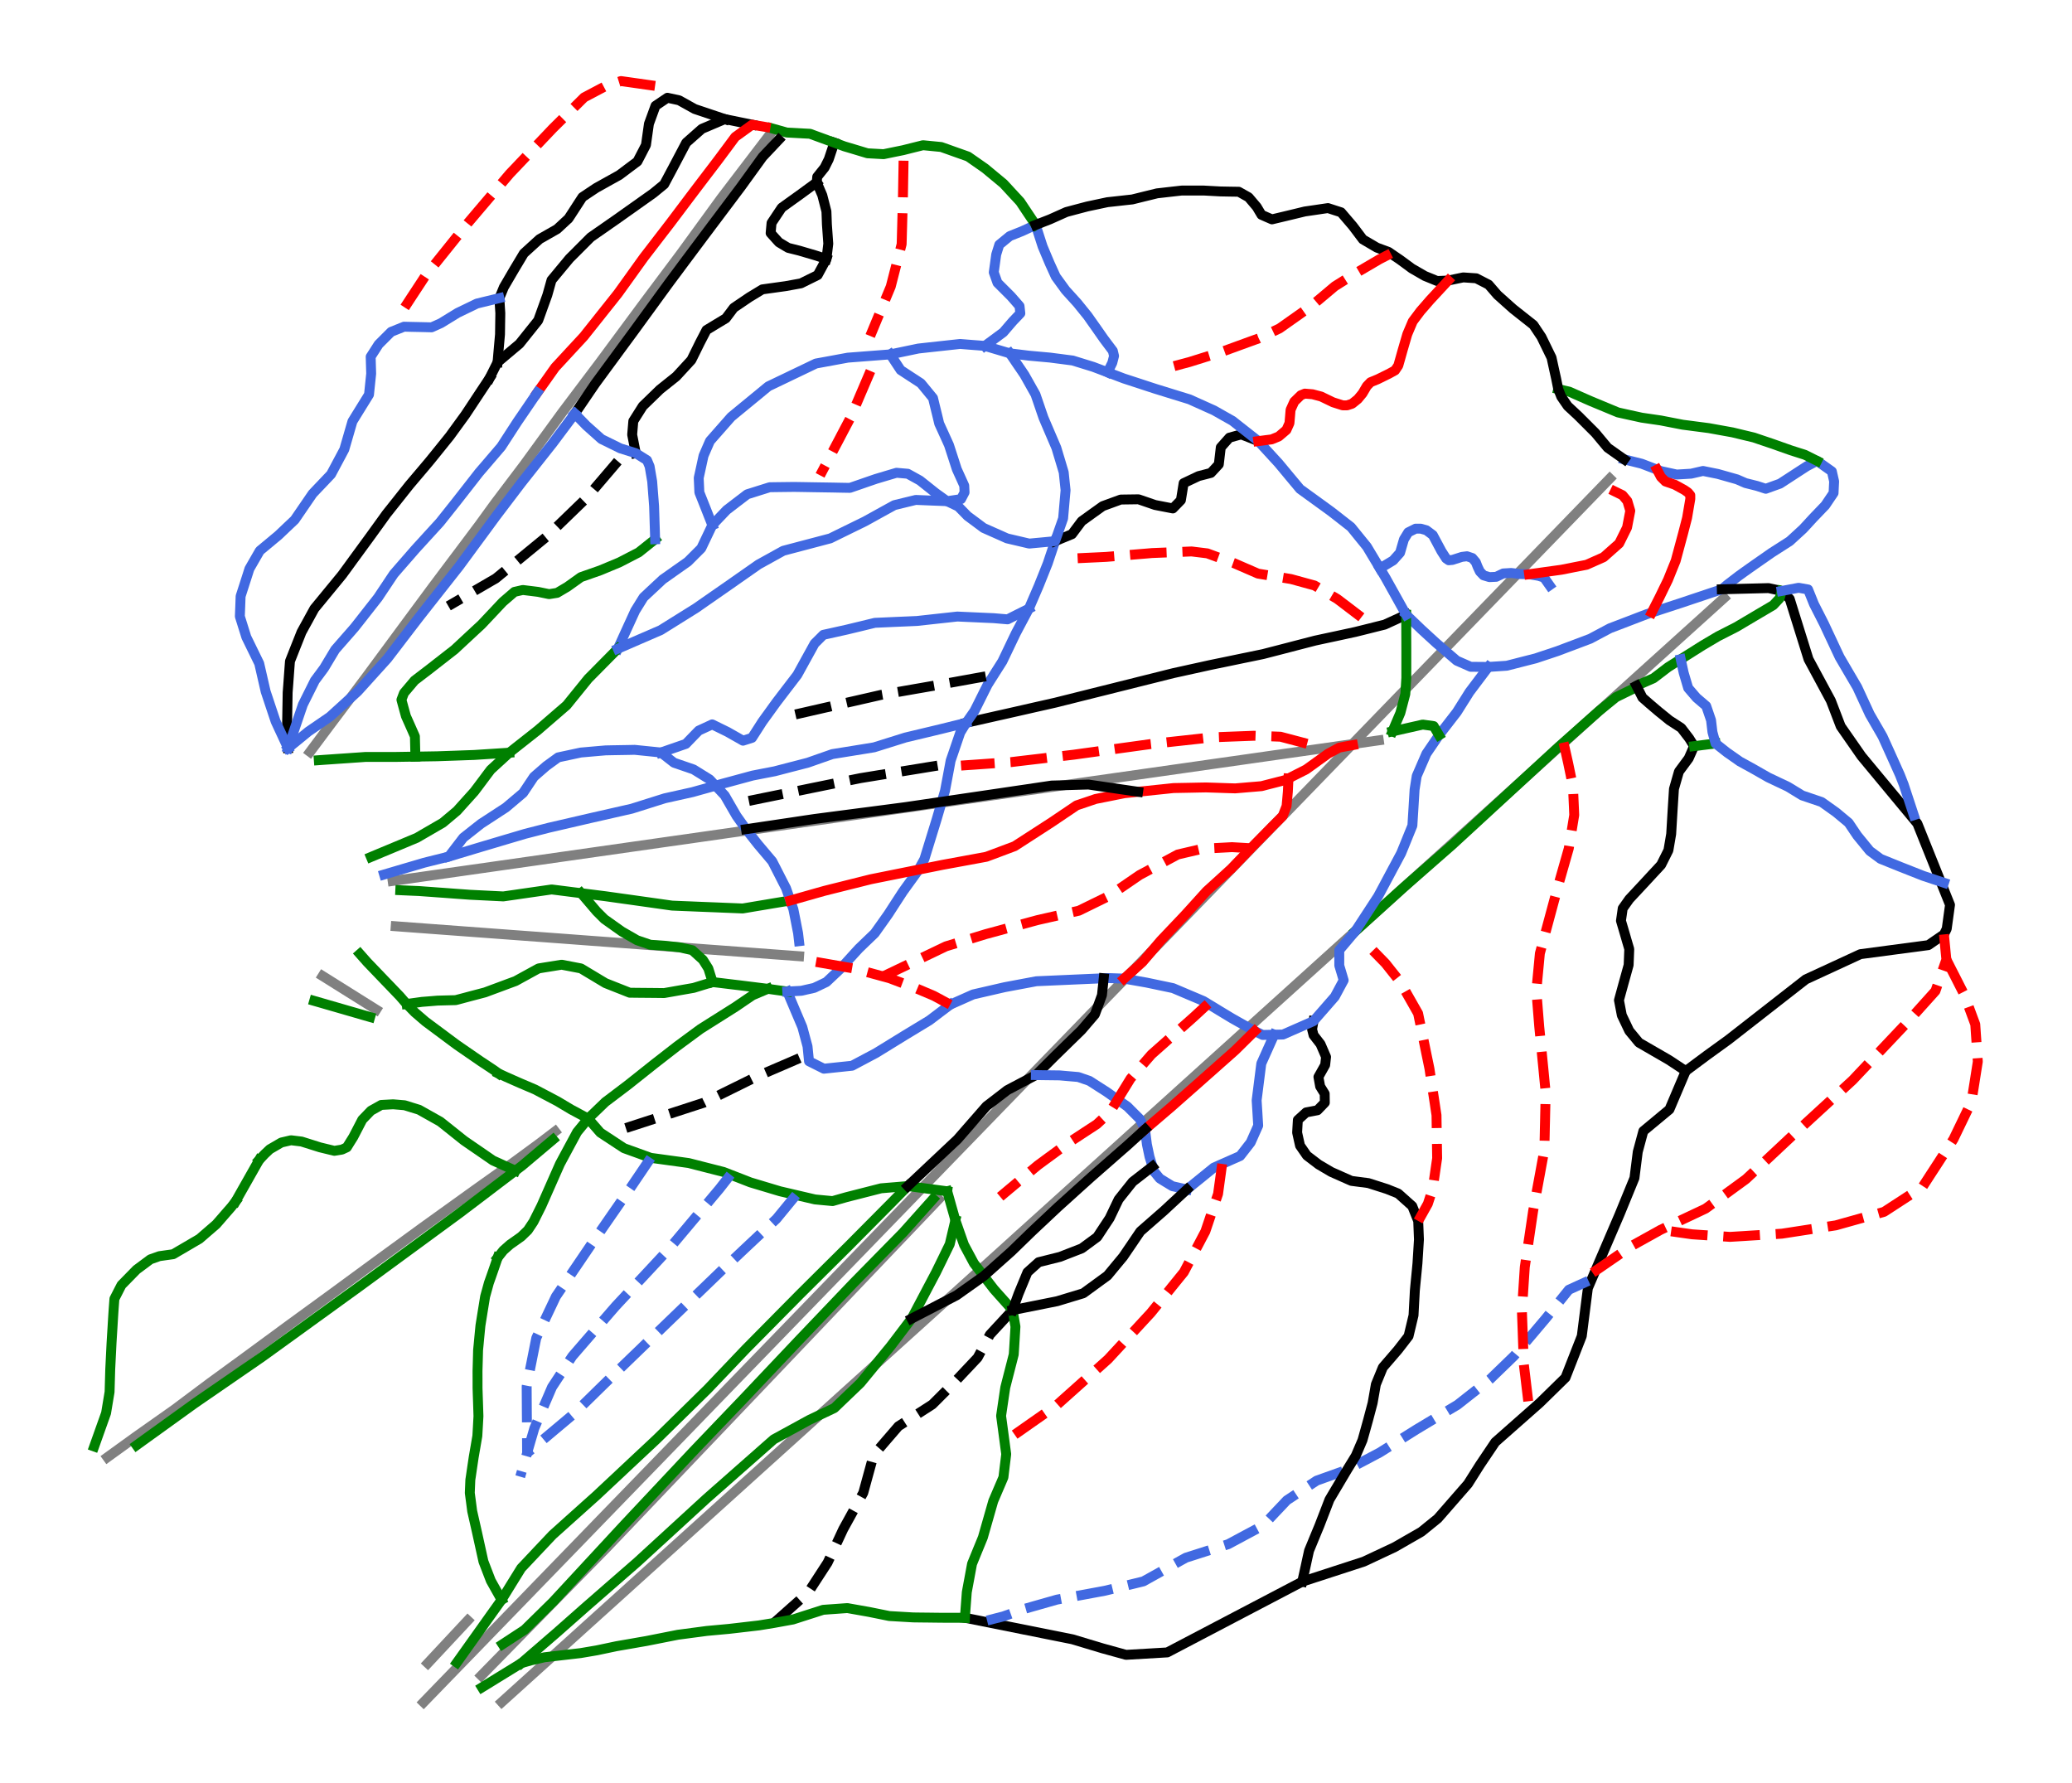 <?xml version="1.0" encoding="utf-8" standalone="no"?>
<!DOCTYPE svg PUBLIC "-//W3C//DTD SVG 1.1//EN"
  "http://www.w3.org/Graphics/SVG/1.1/DTD/svg11.dtd">
<svg height="72pt" version="1.1" viewBox="0 0 83.667 72" width="83.667pt" xmlns="http://www.w3.org/2000/svg" xmlns:xlink="http://www.w3.org/1999/xlink">
 <defs>
  <style type="text/css">*{stroke-linecap:butt;stroke-linejoin:round;}</style>
 </defs>
 <g id="figure_1">
  <g id="patch_1">
   <path d="M 0 72 
L 83.667 72 
L 83.667 0 
L 0 0 
z
" style="fill:#ffffff;"/>
  </g>
  <g id="axes_1">
   <g id="line2d_1">
    <path clip-path="url(#p09f04943c4)" d="M 17.105 68.727 
L 17.884 67.923 
L 18.664 67.119 
L 19.444 66.315 
L 20.223 65.511 
L 21.003 64.707 
L 21.782 63.903 
L 22.562 63.099 
L 23.342 62.295 
L 24.236 61.372 
L 25.131 60.449 
L 26.025 59.527 
L 26.92 58.604 
L 27.814 57.682 
L 28.708 56.759 
L 29.603 55.836 
L 30.497 54.914 
L 31.392 53.991 
L 32.286 53.069 
L 33.181 52.146 
L 34.075 51.224 
L 34.97 50.301 
L 35.864 49.378 
L 36.758 48.456 
L 37.653 47.533 
L 38.547 46.611 
L 39.442 45.688 
L 40.336 44.765 
L 41.231 43.843 
L 42.125 42.92 
L 43.02 41.998 
L 43.914 41.075 
L 44.808 40.152 
L 45.703 39.23 
L 46.597 38.307 
L 47.492 37.385 
L 48.386 36.462 
L 49.281 35.539 
L 50.175 34.617 
L 51.07 33.694 
L 51.964 32.772 
L 52.779 31.931 
L 53.594 31.09 
L 54.409 30.25 
L 55.224 29.409 
L 56.038 28.569 
L 56.853 27.728 
L 57.668 26.887 
L 58.483 26.047 
L 59.298 25.206 
L 60.113 24.365 
L 60.928 23.525 
L 61.743 22.684 
L 62.557 21.844 
L 63.372 21.003 
L 64.187 20.162 
L 65.002 19.322 
" style="fill:none;stroke:#808080;stroke-linecap:square;stroke-width:0.4;"/>
   </g>
   <g id="line2d_2">
    <path clip-path="url(#p09f04943c4)" d="M 20.262 68.719 
L 21.014 68.04 
L 21.765 67.361 
L 22.372 66.814 
L 22.979 66.266 
L 23.585 65.718 
L 24.192 65.17 
L 24.812 64.611 
L 25.431 64.051 
L 26.051 63.491 
L 26.671 62.931 
L 27.307 62.357 
L 27.942 61.783 
L 28.577 61.21 
L 29.213 60.636 
L 29.98 59.943 
L 30.747 59.25 
L 31.514 58.558 
L 32.281 57.865 
L 32.875 57.328 
L 33.47 56.792 
L 34.064 56.255 
L 34.658 55.719 
L 35.311 55.129 
L 35.964 54.539 
L 36.617 53.949 
L 37.27 53.36 
L 37.981 52.717 
L 38.692 52.075 
L 39.403 51.433 
L 40.115 50.791 
L 41.038 49.956 
L 41.962 49.122 
L 42.942 48.237 
L 43.922 47.352 
L 44.868 46.498 
L 45.813 45.644 
L 46.5 45.023 
L 47.187 44.403 
L 47.874 43.782 
L 48.561 43.162 
L 49.169 42.613 
L 49.777 42.064 
L 50.511 41.401 
L 51.245 40.738 
L 52.316 39.771 
L 53.387 38.803 
L 54.361 37.923 
L 55.336 37.043 
L 55.907 36.527 
L 56.477 36.012 
L 57.048 35.496 
L 57.619 34.981 
L 58.746 33.963 
L 59.874 32.944 
L 60.53 32.352 
L 61.186 31.759 
L 61.843 31.166 
L 62.499 30.573 
L 63.333 29.82 
L 64.166 29.067 
L 65 28.314 
L 65.833 27.562 
L 66.562 26.903 
L 67.291 26.245 
L 68.02 25.586 
L 68.749 24.928 
L 69.091 24.619 
L 69.613 24.147 
" style="fill:none;stroke:#808080;stroke-linecap:square;stroke-width:0.4;"/>
   </g>
   <g id="line2d_3">
    <path clip-path="url(#p09f04943c4)" d="M 15.855 35.567 
L 17.098 35.39 
L 18.024 35.258 
L 18.95 35.126 
L 20.172 34.952 
L 21.394 34.778 
L 22.754 34.584 
L 24.114 34.39 
L 25.411 34.205 
L 26.708 34.02 
L 27.53 33.903 
L 28.352 33.786 
L 29.175 33.668 
L 29.997 33.551 
L 31.48 33.34 
L 32.963 33.128 
L 33.761 33.015 
L 34.559 32.901 
L 35.357 32.787 
L 36.155 32.673 
L 37.396 32.496 
L 38.637 32.319 
L 39.985 32.127 
L 41.334 31.935 
L 42.292 31.799 
L 43.249 31.662 
L 44.207 31.525 
L 45.165 31.389 
L 46.492 31.2 
L 47.819 31.011 
L 49.028 30.838 
L 50.238 30.666 
L 51.105 30.542 
L 51.972 30.418 
L 52.55 30.336 
L 53.331 30.225 
L 54.232 30.096 
L 55.675 29.891 
" style="fill:none;stroke:#808080;stroke-linecap:square;stroke-width:0.4;"/>
   </g>
   <g id="line2d_4">
    <path clip-path="url(#p09f04943c4)" d="M 15.979 37.397 
L 17.482 37.509 
L 18.536 37.587 
L 19.59 37.665 
L 20.691 37.747 
L 21.792 37.828 
L 22.817 37.904 
L 23.842 37.981 
L 25.023 38.068 
L 26.205 38.156 
L 27.408 38.245 
L 28.612 38.335 
L 29.886 38.429 
L 31.16 38.524 
L 32.267 38.606 
" style="fill:none;stroke:#808080;stroke-linecap:square;stroke-width:0.4;"/>
   </g>
   <g id="line2d_5">
    <path clip-path="url(#p09f04943c4)" d="M 12.519 30.357 
L 13.292 29.322 
L 14.03 28.342 
L 14.767 27.361 
L 15.373 26.54 
L 15.979 25.718 
L 16.718 24.718 
L 17.457 23.719 
L 17.929 23.09 
L 18.402 22.461 
L 18.874 21.833 
L 19.346 21.204 
L 19.972 20.342 
L 20.568 19.553 
L 21.165 18.764 
L 21.934 17.707 
L 22.704 16.651 
L 23.469 15.636 
L 24.234 14.622 
L 25.125 13.418 
L 26.017 12.214 
L 26.751 11.233 
L 27.485 10.253 
L 28.304 9.128 
L 29.123 8.003 
L 29.829 7.078 
L 30.535 6.153 
L 30.87 5.715 
L 31.069 5.454 
" style="fill:none;stroke:#808080;stroke-linecap:square;stroke-width:0.4;"/>
   </g>
   <g id="line2d_6">
    <path clip-path="url(#p09f04943c4)" d="M 19.436 67.648 
L 20.237 66.831 
L 20.858 66.197 
L 21.308 65.738 
L 21.942 65.091 
L 22.577 64.443 
L 23.193 63.814 
L 23.809 63.186 
L 24.485 62.496 
L 25.123 61.827 
L 25.937 60.972 
L 26.751 60.117 
L 27.487 59.345 
L 28.223 58.572 
L 29.121 57.631 
L 30.018 56.689 
L 30.555 56.126 
L 31.091 55.563 
L 31.628 55 
L 32.164 54.437 
L 33.215 53.334 
L 34.267 52.23 
L 35.191 51.26 
L 36.115 50.29 
L 36.683 49.695 
L 37.251 49.099 
L 37.895 48.423 
" style="fill:none;stroke:#808080;stroke-linecap:square;stroke-width:0.4;"/>
   </g>
   <g id="line2d_7">
    <path clip-path="url(#p09f04943c4)" d="M 17.275 67.151 
L 18.08 66.289 
L 18.886 65.426 
" style="fill:none;stroke:#808080;stroke-linecap:square;stroke-width:0.4;"/>
   </g>
   <g id="line2d_8">
    <path clip-path="url(#p09f04943c4)" d="M 4.338 58.834 
L 5.48 58.009 
L 6.266 57.455 
L 7.051 56.901 
L 7.757 56.373 
L 8.464 55.844 
L 9.196 55.31 
L 9.929 54.775 
L 10.829 54.114 
L 11.73 53.452 
L 12.593 52.824 
L 13.456 52.195 
L 14.333 51.551 
L 15.211 50.907 
L 16.12 50.245 
L 17.028 49.582 
L 18.107 48.807 
L 19.185 48.032 
L 19.972 47.472 
L 20.759 46.913 
L 21.741 46.193 
L 22.411 45.683 
" style="fill:none;stroke:#808080;stroke-linecap:square;stroke-width:0.4;"/>
   </g>
   <g id="line2d_9">
    <path clip-path="url(#p09f04943c4)" d="M 13.028 39.407 
L 14.109 40.084 
L 15.19 40.762 
" style="fill:none;stroke:#808080;stroke-linecap:square;stroke-width:0.4;"/>
   </g>
   <g id="line2d_10">
    <path clip-path="url(#p09f04943c4)" d="M 41.82 9.081 
L 41.96 9.517 
L 42.101 9.953 
L 42.242 10.288 
L 42.383 10.623 
L 42.507 10.896 
L 42.631 11.168 
L 42.829 11.441 
L 43.028 11.714 
L 43.263 11.974 
L 43.499 12.234 
L 43.709 12.494 
L 43.92 12.754 
L 44.068 12.965 
L 44.217 13.175 
L 44.391 13.423 
L 44.564 13.671 
L 44.75 13.919 
L 44.936 14.166 
L 44.985 14.371 
L 44.914 14.648 
L 44.725 15.031 
" style="fill:none;stroke:#4169e1;stroke-linecap:square;stroke-width:0.4;"/>
   </g>
   <g id="line2d_11">
    <path clip-path="url(#p09f04943c4)" d="M 56.781 24.821 
L 56.564 24.92 
L 56.347 25.02 
L 56.13 25.119 
L 55.914 25.218 
L 55.616 25.292 
L 55.319 25.367 
L 55.021 25.441 
L 54.724 25.515 
L 54.321 25.602 
L 53.919 25.689 
L 53.516 25.775 
L 53.113 25.862 
L 52.85 25.93 
L 52.587 25.998 
L 52.323 26.066 
L 52.06 26.135 
L 51.797 26.203 
L 51.534 26.271 
L 51.27 26.339 
L 51.007 26.407 
L 50.738 26.463 
L 50.468 26.519 
L 50.199 26.574 
L 49.929 26.63 
L 49.66 26.686 
L 49.39 26.742 
L 49.121 26.797 
L 48.851 26.853 
L 48.486 26.934 
L 48.12 27.014 
L 47.755 27.095 
L 47.389 27.175 
L 47.104 27.246 
L 46.819 27.318 
L 46.534 27.389 
L 46.249 27.46 
L 45.964 27.531 
L 45.679 27.603 
L 45.394 27.674 
L 45.109 27.745 
L 44.8 27.823 
L 44.49 27.9 
L 44.18 27.977 
L 43.87 28.055 
L 43.561 28.132 
L 43.251 28.21 
L 42.941 28.287 
L 42.631 28.365 
L 42.222 28.458 
L 41.813 28.55 
L 41.405 28.643 
L 40.996 28.736 
L 40.748 28.792 
L 40.501 28.848 
L 40.253 28.903 
L 40.006 28.959 
L 39.758 29.015 
L 39.511 29.071 
L 39.263 29.126 
L 39.016 29.182 
" style="fill:none;stroke:#000000;stroke-linecap:square;stroke-width:0.4;"/>
   </g>
   <g id="line2d_12">
    <path clip-path="url(#p09f04943c4)" d="M 65.584 18.546 
L 65.937 18.634 
L 66.289 18.722 
L 66.6 18.841 
L 66.911 18.96 
L 67.071 19.021 
L 67.387 19.09 
L 67.704 19.159 
L 67.997 19.142 
L 68.29 19.124 
L 68.529 19.069 
L 68.767 19.014 
L 69.069 19.075 
L 69.371 19.136 
L 69.756 19.245 
L 70.141 19.354 
L 70.486 19.504 
L 70.716 19.561 
L 70.946 19.619 
L 71.302 19.734 
L 71.59 19.63 
L 71.877 19.527 
L 72.205 19.314 
L 72.532 19.101 
L 72.745 18.963 
L 72.958 18.825 
L 73.165 18.716 
L 73.372 18.607 
L 73.671 18.82 
L 73.97 19.032 
L 74.062 19.435 
L 74.05 19.67 
L 74.039 19.906 
L 73.872 20.153 
L 73.705 20.401 
L 73.452 20.665 
L 73.199 20.929 
L 73.004 21.142 
L 72.808 21.354 
L 72.538 21.602 
L 72.268 21.849 
L 71.9 22.085 
L 71.532 22.32 
L 71.314 22.473 
L 71.095 22.625 
L 70.877 22.777 
L 70.659 22.93 
L 70.434 23.09 
L 70.21 23.251 
L 69.974 23.432 
L 69.738 23.613 
L 69.526 23.792 
L 69.127 23.925 
L 68.729 24.059 
L 68.33 24.192 
L 67.932 24.326 
L 67.623 24.427 
L 67.315 24.528 
L 67.006 24.629 
L 66.698 24.73 
L 66.495 24.797 
L 66.123 24.939 
L 65.751 25.082 
L 65.38 25.224 
L 65.008 25.366 
L 64.611 25.577 
L 64.215 25.788 
L 63.887 25.912 
L 63.558 26.036 
L 63.23 26.159 
L 62.902 26.283 
L 62.679 26.358 
L 62.456 26.432 
L 62.233 26.506 
L 62.009 26.581 
L 61.718 26.655 
L 61.427 26.729 
L 61.136 26.804 
L 60.845 26.878 
L 60.473 26.903 
L 60.101 26.927 
L 59.743 26.924 
L 59.385 26.921 
L 59.104 26.797 
L 58.823 26.674 
L 58.616 26.496 
L 58.409 26.318 
L 58.202 26.139 
L 57.995 25.961 
L 57.698 25.689 
L 57.4 25.416 
L 57.091 25.119 
L 56.781 24.821 
" style="fill:none;stroke:#4169e1;stroke-linecap:square;stroke-width:0.4;"/>
   </g>
   <g id="line2d_13">
    <path clip-path="url(#p09f04943c4)" d="M 69.526 23.792 
L 71.414 23.744 
L 71.946 23.859 
L 72.268 24.181 
L 73.028 26.615 
L 73.93 28.288 
L 74.328 29.326 
L 75.167 30.53 
L 77.422 33.248 
L 78.741 36.533 
L 78.608 37.502 
L 78.496 37.726 
L 77.866 38.159 
L 75.123 38.523 
L 72.916 39.542 
L 69.79 41.981 
L 68.921 42.61 
L 68.07 43.243 
L 67.412 44.792 
L 66.358 45.667 
L 66.132 46.506 
L 65.999 47.562 
L 65.397 49.031 
L 64.118 52.01 
L 63.872 53.942 
L 63.214 55.621 
L 62.171 56.642 
L 60.38 58.223 
L 59.751 59.158 
L 59.275 59.912 
L 58.057 61.308 
L 57.392 61.847 
L 56.314 62.466 
L 55.069 63.05 
L 52.584 63.858 
L 50.195 65.11 
L 47.134 66.715 
L 45.469 66.813 
L 44.531 66.554 
L 43.299 66.184 
L 38.961 65.316 
L 38.961 65.316 
" style="fill:none;stroke:#000000;stroke-linecap:square;stroke-width:0.4;"/>
   </g>
   <g id="line2d_14">
    <path clip-path="url(#p09f04943c4)" d="M 71.946 23.859 
L 71.861 24.157 
L 71.605 24.432 
L 71.237 24.649 
L 70.869 24.866 
L 70.491 25.09 
L 70.113 25.314 
L 69.742 25.503 
L 69.371 25.692 
L 69.064 25.874 
L 68.756 26.056 
L 68.434 26.259 
L 68.112 26.462 
L 67.868 26.615 
L 67.612 26.776 
L 67.356 26.937 
L 67.063 27.161 
L 66.77 27.384 
L 66.424 27.536 
L 66.079 27.688 
L 65.914 27.825 
L 65.583 27.987 
L 65.253 28.149 
L 64.909 28.428 
L 64.566 28.707 
L 64.387 28.866 
L 64.208 29.024 
L 64.029 29.183 
L 63.85 29.342 
L 63.672 29.501 
L 63.493 29.66 
L 63.314 29.819 
L 63.135 29.978 
L 62.932 30.158 
L 62.663 30.406 
L 62.394 30.654 
L 62.125 30.902 
L 61.856 31.15 
L 61.587 31.398 
L 61.318 31.646 
L 61.049 31.894 
L 60.78 32.142 
L 60.61 32.299 
L 60.44 32.455 
L 60.269 32.612 
L 60.099 32.769 
L 59.929 32.926 
L 59.758 33.083 
L 59.588 33.24 
L 59.418 33.397 
L 59.224 33.575 
L 59.029 33.754 
L 58.835 33.933 
L 58.641 34.112 
L 58.395 34.327 
L 58.148 34.543 
L 57.902 34.758 
L 57.656 34.974 
L 57.41 35.189 
L 57.163 35.405 
L 56.917 35.62 
L 56.671 35.836 
L 56.428 36.055 
L 56.186 36.275 
L 55.943 36.494 
L 55.701 36.714 
L 55.458 36.934 
L 55.216 37.153 
L 54.974 37.373 
L 54.731 37.592 
" style="fill:none;stroke:#008000;stroke-linecap:square;stroke-width:0.4;"/>
   </g>
   <g id="line2d_15">
    <path clip-path="url(#p09f04943c4)" d="M 41.82 9.081 
L 41.544 9.208 
L 41.268 9.335 
L 41.02 9.434 
L 40.773 9.533 
L 40.562 9.706 
L 40.351 9.88 
L 40.227 10.276 
L 40.178 10.636 
L 40.128 10.995 
L 40.277 11.416 
L 40.55 11.689 
L 40.822 11.961 
L 40.996 12.159 
L 41.169 12.358 
L 41.201 12.651 
L 40.897 12.97 
L 40.705 13.193 
L 40.514 13.416 
L 40.328 13.553 
L 40.142 13.691 
L 39.955 13.828 
L 39.769 13.966 
" style="fill:none;stroke:#4169e1;stroke-linecap:square;stroke-width:0.4;"/>
   </g>
   <g id="line2d_16">
    <path clip-path="url(#p09f04943c4)" d="M 40.888 52.895 
L 40.658 53.144 
L 40.429 53.392 
L 40.199 53.64 
L 39.97 53.889 
L 39.847 54.12 
L 39.724 54.35 
L 39.601 54.581 
L 39.478 54.812 
L 39.223 55.083 
L 38.968 55.353 
L 38.713 55.624 
L 38.458 55.894 
L 38.256 56.097 
L 38.053 56.299 
L 37.851 56.502 
L 37.648 56.704 
L 37.305 56.925 
L 36.962 57.145 
L 36.619 57.365 
L 36.276 57.585 
L 36.027 57.875 
L 35.777 58.164 
L 35.528 58.454 
L 35.278 58.743 
L 35.173 59.126 
L 35.068 59.508 
L 34.963 59.891 
L 34.858 60.273 
L 34.656 60.64 
L 34.453 61.008 
L 34.251 61.375 
L 34.048 61.742 
L 33.891 62.08 
L 33.733 62.417 
L 33.576 62.755 
L 33.418 63.092 
L 33.223 63.392 
L 33.028 63.692 
L 32.833 63.992 
L 32.638 64.291 
L 32.465 64.446 
L 32.291 64.6 
L 32.118 64.755 
L 31.944 64.909 
L 31.771 65.063 
L 31.597 65.218 
L 31.424 65.372 
L 31.25 65.526 
" style="fill:none;stroke:#000000;stroke-dasharray:1.48,0.64;stroke-dashoffset:0;stroke-width:0.4;"/>
   </g>
   <g id="line2d_17">
    <path clip-path="url(#p09f04943c4)" d="M 23.748 45.163 
L 23.409 44.98 
L 23.069 44.798 
L 22.792 44.633 
L 22.516 44.468 
L 22.289 44.348 
L 22.062 44.228 
L 21.835 44.109 
L 21.608 43.989 
L 21.304 43.859 
L 20.999 43.729 
L 20.72 43.606 
L 20.442 43.483 
L 20.13 43.341 
" style="fill:none;stroke:#008000;stroke-linecap:square;stroke-width:0.4;"/>
   </g>
   <g id="line2d_18">
    <path clip-path="url(#p09f04943c4)" d="M 38.248 48.097 
L 38.331 48.389 
L 38.413 48.682 
L 38.496 48.974 
L 38.578 49.266 
L 38.665 49.513 
L 38.751 49.76 
L 38.838 50.007 
L 38.925 50.254 
L 39.126 50.63 
L 39.328 51.006 
L 39.526 51.263 
L 39.724 51.519 
L 39.931 51.787 
L 40.138 52.055 
L 40.325 52.265 
L 40.513 52.475 
L 40.7 52.685 
L 40.888 52.895 
L 40.946 53.228 
L 41.004 53.561 
L 40.987 53.842 
L 40.97 54.122 
L 40.953 54.403 
L 40.935 54.683 
L 40.85 55.017 
L 40.764 55.351 
L 40.678 55.685 
L 40.593 56.019 
L 40.55 56.305 
L 40.508 56.591 
L 40.466 56.877 
L 40.424 57.164 
L 40.459 57.424 
L 40.494 57.685 
L 40.529 57.946 
L 40.564 58.207 
L 40.597 58.458 
L 40.631 58.709 
L 40.603 58.943 
L 40.574 59.177 
L 40.546 59.411 
L 40.518 59.645 
L 40.416 59.885 
L 40.313 60.124 
L 40.211 60.363 
L 40.108 60.603 
L 40.003 60.97 
L 39.898 61.338 
L 39.793 61.705 
L 39.688 62.072 
L 39.579 62.339 
L 39.469 62.606 
L 39.36 62.873 
L 39.251 63.14 
L 39.198 63.425 
L 39.145 63.711 
L 39.092 63.996 
L 39.039 64.282 
L 39.02 64.541 
L 39 64.799 
L 38.981 65.058 
L 38.961 65.316 
" style="fill:none;stroke:#008000;stroke-linecap:square;stroke-width:0.4;"/>
   </g>
   <g id="line2d_19">
    <path clip-path="url(#p09f04943c4)" d="M 29.269 4.809 
L 28.966 4.707 
L 28.662 4.605 
L 28.359 4.503 
L 28.055 4.401 
L 27.738 4.225 
L 27.422 4.049 
L 27.186 3.998 
L 26.95 3.947 
L 26.71 4.109 
L 26.469 4.272 
L 26.337 4.635 
L 26.204 4.999 
L 26.144 5.426 
L 26.084 5.854 
L 25.912 6.187 
L 25.739 6.519 
L 25.372 6.794 
L 25.006 7.069 
L 24.774 7.198 
L 24.541 7.327 
L 24.309 7.457 
L 24.077 7.586 
L 23.797 7.772 
L 23.518 7.959 
L 23.377 8.175 
L 23.237 8.391 
L 23.097 8.607 
L 22.956 8.823 
L 22.725 9.037 
L 22.495 9.25 
L 22.14 9.452 
L 21.786 9.654 
L 21.469 9.942 
L 21.152 10.231 
L 20.957 10.557 
L 20.761 10.883 
L 20.553 11.239 
L 20.345 11.595 
L 20.255 11.816 
L 20.164 12.036 
L 20.183 12.341 
L 20.203 12.646 
L 20.196 13.073 
L 20.19 13.501 
L 20.165 13.783 
L 20.14 14.064 
L 20.115 14.345 
L 20.091 14.627 
" style="fill:none;stroke:#000000;stroke-linecap:square;stroke-width:0.4;"/>
   </g>
   <g id="line2d_20">
    <path clip-path="url(#p09f04943c4)" d="M 51.453 41.776 
L 51.322 42.067 
L 51.192 42.358 
L 51.062 42.649 
L 50.931 42.94 
L 50.884 43.311 
L 50.837 43.683 
L 50.79 44.055 
L 50.743 44.426 
L 50.759 44.681 
L 50.775 44.935 
L 50.79 45.19 
L 50.806 45.444 
L 50.654 45.784 
L 50.503 46.124 
L 50.29 46.398 
L 50.076 46.672 
L 49.714 46.832 
L 49.351 46.992 
L 49.016 47.14 
L 48.743 47.361 
L 48.471 47.582 
L 48.198 47.803 
L 47.926 48.024 
" style="fill:none;stroke:#4169e1;stroke-linecap:square;stroke-width:0.4;"/>
   </g>
   <g id="line2d_21">
    <path clip-path="url(#p09f04943c4)" d="M 38.578 49.266 
L 38.521 49.508 
L 38.464 49.75 
L 38.407 49.992 
L 38.35 50.234 
L 38.211 50.518 
L 38.073 50.803 
L 37.934 51.087 
L 37.795 51.371 
L 37.672 51.604 
L 37.548 51.838 
L 37.425 52.071 
L 37.302 52.305 
L 37.179 52.538 
L 37.055 52.772 
L 36.932 53.006 
L 36.809 53.239 
L 36.596 53.519 
L 36.383 53.799 
L 36.171 54.079 
L 35.958 54.359 
L 35.806 54.543 
L 35.655 54.728 
L 35.503 54.913 
L 35.352 55.097 
L 35.201 55.282 
L 35.049 55.467 
L 34.898 55.651 
L 34.746 55.836 
L 34.482 56.09 
L 34.217 56.343 
L 33.952 56.597 
L 33.688 56.851 
L 33.437 56.97 
L 33.186 57.088 
L 32.934 57.207 
L 32.683 57.326 
L 32.323 57.523 
L 31.963 57.72 
L 31.602 57.917 
L 31.242 58.114 
L 30.901 58.414 
L 30.56 58.715 
L 30.218 59.016 
L 29.877 59.316 
L 29.536 59.617 
L 29.195 59.918 
L 28.853 60.218 
L 28.512 60.519 
L 28.339 60.678 
L 28.165 60.837 
L 27.992 60.996 
L 27.819 61.155 
L 27.645 61.314 
L 27.472 61.473 
L 27.299 61.632 
L 27.125 61.791 
L 26.952 61.95 
L 26.779 62.109 
L 26.605 62.267 
L 26.432 62.426 
L 26.259 62.585 
L 26.085 62.744 
L 25.912 62.903 
L 25.739 63.062 
L 25.479 63.289 
L 25.219 63.515 
L 24.959 63.742 
L 24.699 63.968 
L 24.439 64.195 
L 24.18 64.421 
L 23.92 64.648 
L 23.66 64.874 
L 23.361 65.138 
L 23.062 65.402 
L 22.764 65.665 
L 22.465 65.929 
L 22.288 66.081 
L 22.112 66.234 
L 21.935 66.386 
L 21.759 66.539 
L 21.582 66.691 
L 21.405 66.844 
L 21.229 66.996 
L 21.052 67.148 
" style="fill:none;stroke:#008000;stroke-linecap:square;stroke-width:0.4;"/>
   </g>
   <g id="line2d_22">
    <path clip-path="url(#p09f04943c4)" d="M 30.373 5.034 
L 30.097 4.978 
L 29.821 4.922 
L 29.545 4.865 
L 29.269 4.809 
L 29.037 4.907 
L 28.806 5.005 
L 28.574 5.104 
L 28.342 5.202 
L 28.026 5.481 
L 27.709 5.761 
L 27.574 6.017 
L 27.439 6.273 
L 27.304 6.529 
L 27.169 6.785 
L 26.994 7.113 
L 26.819 7.441 
L 26.598 7.622 
L 26.377 7.803 
L 26.007 8.065 
L 25.637 8.328 
L 25.266 8.59 
L 24.896 8.853 
L 24.635 9.034 
L 24.375 9.216 
L 24.114 9.397 
L 23.853 9.579 
L 23.639 9.793 
L 23.425 10.007 
L 23.211 10.222 
L 22.996 10.436 
L 22.815 10.655 
L 22.633 10.873 
L 22.452 11.092 
L 22.27 11.311 
L 22.186 11.611 
L 22.102 11.91 
L 22.01 12.166 
L 21.917 12.423 
L 21.825 12.68 
L 21.732 12.936 
L 21.543 13.173 
L 21.353 13.41 
L 21.164 13.647 
L 20.974 13.884 
L 20.753 14.069 
L 20.532 14.255 
L 20.311 14.441 
L 20.091 14.627 
L 19.932 14.943 
L 19.774 15.26 
" style="fill:none;stroke:#000000;stroke-linecap:square;stroke-width:0.4;"/>
   </g>
   <g id="line2d_23">
    <path clip-path="url(#p09f04943c4)" d="M 35.95 14.308 
L 36.159 14.625 
L 36.368 14.941 
L 36.573 15.075 
L 36.777 15.209 
L 36.982 15.342 
L 37.186 15.476 
L 37.431 15.774 
L 37.675 16.071 
L 37.737 16.329 
L 37.8 16.586 
L 37.863 16.843 
L 37.925 17.101 
L 38.024 17.318 
L 38.123 17.535 
L 38.222 17.753 
L 38.32 17.97 
L 38.399 18.214 
L 38.478 18.457 
L 38.557 18.701 
L 38.636 18.945 
L 38.786 19.276 
L 38.936 19.607 
L 38.949 19.879 
L 38.806 20.151 
L 38.524 20.193 
L 38.241 20.235 
L 38.012 20.07 
L 37.782 19.905 
L 37.464 19.652 
L 37.147 19.4 
L 36.9 19.263 
L 36.654 19.127 
L 36.2 19.088 
L 35.785 19.211 
L 35.371 19.335 
L 35.108 19.425 
L 34.846 19.516 
L 34.583 19.607 
L 34.32 19.697 
L 33.97 19.691 
L 33.62 19.684 
L 33.231 19.678 
L 32.843 19.672 
L 32.454 19.665 
L 32.065 19.659 
L 31.818 19.662 
L 31.572 19.665 
L 31.326 19.668 
L 31.079 19.672 
L 30.853 19.743 
L 30.626 19.814 
L 30.399 19.886 
L 30.172 19.957 
L 29.965 20.116 
L 29.757 20.274 
L 29.55 20.433 
L 29.342 20.592 
L 29.053 20.896 
L 28.763 21.2 
L 28.652 21.434 
L 28.541 21.667 
L 28.429 21.901 
L 28.318 22.135 
L 28.046 22.407 
L 27.774 22.679 
L 27.521 22.857 
L 27.268 23.035 
L 27.015 23.214 
L 26.762 23.392 
L 26.568 23.573 
L 26.373 23.755 
L 26.179 23.936 
L 25.985 24.118 
L 25.816 24.39 
L 25.647 24.662 
L 25.472 25.045 
L 25.297 25.427 
L 25.122 25.81 
L 24.947 26.192 
" style="fill:none;stroke:#4169e1;stroke-linecap:square;stroke-width:0.4;"/>
   </g>
   <g id="line2d_24">
    <path clip-path="url(#p09f04943c4)" d="M 66.079 27.688 
L 66.2 27.926 
L 66.321 28.164 
L 66.586 28.397 
L 66.775 28.558 
L 66.964 28.719 
L 67.188 28.9 
L 67.412 29.082 
L 67.65 29.236 
L 67.888 29.39 
L 68.049 29.6 
L 68.21 29.81 
L 68.406 30.125 
L 68.298 30.372 
L 68.189 30.619 
L 67.992 30.885 
L 67.795 31.151 
L 67.694 31.502 
L 67.594 31.853 
L 67.566 32.294 
L 67.538 32.735 
L 67.524 32.969 
L 67.51 33.203 
L 67.496 33.438 
L 67.482 33.672 
L 67.426 34.001 
L 67.37 34.33 
L 67.223 34.624 
L 67.076 34.917 
L 66.898 35.11 
L 66.719 35.302 
L 66.541 35.495 
L 66.363 35.687 
L 66.076 35.995 
L 65.789 36.303 
L 65.525 36.676 
L 65.49 36.925 
L 65.454 37.174 
L 65.538 37.46 
L 65.622 37.746 
L 65.705 38.032 
L 65.789 38.317 
L 65.777 38.64 
L 65.764 38.963 
L 65.658 39.347 
L 65.551 39.731 
L 65.462 40.056 
L 65.373 40.382 
L 65.431 40.686 
L 65.489 40.991 
L 65.639 41.305 
L 65.789 41.62 
L 65.985 41.857 
L 66.181 42.095 
L 66.496 42.277 
L 66.81 42.459 
L 67.102 42.627 
L 67.393 42.796 
L 67.732 43.019 
L 68.07 43.243 
" style="fill:none;stroke:#000000;stroke-linecap:square;stroke-width:0.4;"/>
   </g>
   <g id="line2d_25">
    <path clip-path="url(#p09f04943c4)" d="M 32.98 7.362 
L 32.636 7.614 
L 32.291 7.866 
L 31.928 8.126 
L 31.565 8.387 
L 31.36 8.694 
L 31.155 9.002 
L 31.118 9.411 
L 31.285 9.598 
L 31.453 9.784 
L 31.826 10.007 
L 32.049 10.063 
L 32.273 10.119 
L 32.589 10.212 
L 32.906 10.305 
L 33.139 10.38 
L 33.371 10.455 
" style="fill:none;stroke:#000000;stroke-linecap:square;stroke-width:0.4;"/>
   </g>
   <g id="line2d_26">
    <path clip-path="url(#p09f04943c4)" d="M 33.69 5.76 
L 33.577 6.096 
L 33.465 6.431 
L 33.297 6.767 
L 33.148 6.953 
L 32.999 7.139 
L 32.98 7.362 
L 33.092 7.623 
L 33.204 7.884 
L 33.288 8.21 
L 33.371 8.536 
L 33.381 8.797 
L 33.39 9.058 
L 33.418 9.449 
L 33.446 9.84 
L 33.409 10.147 
L 33.371 10.455 
L 33.195 10.78 
L 33.018 11.106 
L 32.68 11.273 
L 32.342 11.44 
L 32.028 11.497 
L 31.714 11.554 
L 31.481 11.586 
L 31.248 11.619 
L 31.015 11.651 
L 30.782 11.684 
L 30.522 11.842 
L 30.261 12 
L 29.944 12.215 
L 29.628 12.429 
L 29.469 12.641 
L 29.31 12.852 
L 28.919 13.088 
L 28.528 13.325 
L 28.394 13.583 
L 28.26 13.841 
L 28.089 14.189 
L 27.917 14.536 
L 27.613 14.867 
L 27.308 15.198 
L 26.979 15.461 
L 26.65 15.723 
L 26.476 15.892 
L 26.303 16.06 
L 26.129 16.229 
L 25.955 16.397 
L 25.764 16.699 
L 25.573 17.001 
L 25.55 17.276 
L 25.527 17.55 
L 25.6 17.924 
L 25.673 18.297 
" style="fill:none;stroke:#000000;stroke-linecap:square;stroke-width:0.4;"/>
   </g>
   <g id="line2d_27">
    <path clip-path="url(#p09f04943c4)" d="M 64.142 51.711 
L 63.745 51.892 
L 63.349 52.073 
L 63.116 52.362 
L 62.884 52.651 
L 62.652 52.94 
L 62.42 53.229 
L 62.26 53.418 
L 62.1 53.607 
L 61.941 53.796 
L 61.781 53.984 
L 61.621 54.173 
L 61.462 54.362 
L 61.302 54.551 
L 61.143 54.739 
L 60.898 54.977 
L 60.653 55.214 
L 60.408 55.451 
L 60.163 55.689 
L 59.836 55.946 
L 59.508 56.204 
L 59.181 56.461 
L 58.853 56.719 
L 58.647 56.842 
L 58.44 56.966 
L 58.234 57.09 
L 58.027 57.214 
L 57.821 57.338 
L 57.614 57.462 
L 57.408 57.586 
L 57.201 57.71 
L 56.828 57.944 
L 56.455 58.178 
L 56.082 58.413 
L 55.709 58.647 
L 55.381 58.82 
L 55.054 58.993 
L 54.726 59.166 
L 54.399 59.34 
L 54.091 59.449 
L 53.783 59.559 
L 53.475 59.669 
L 53.167 59.779 
L 52.865 59.977 
L 52.564 60.176 
L 52.263 60.375 
L 51.962 60.574 
L 51.721 60.829 
L 51.479 61.084 
L 51.238 61.34 
L 50.996 61.595 
L 50.646 61.783 
L 50.296 61.97 
L 49.946 62.158 
L 49.595 62.346 
L 49.168 62.482 
L 48.741 62.618 
L 48.313 62.755 
L 47.886 62.891 
L 47.671 63.01 
L 47.456 63.13 
L 47.242 63.25 
L 47.027 63.369 
L 46.812 63.489 
L 46.598 63.608 
L 46.383 63.728 
L 46.168 63.847 
L 45.78 63.942 
L 45.392 64.036 
L 45.003 64.131 
L 44.615 64.225 
L 44.373 64.27 
L 44.13 64.315 
L 43.888 64.36 
L 43.646 64.405 
L 43.403 64.449 
L 43.161 64.494 
L 42.919 64.539 
L 42.676 64.584 
L 42.353 64.676 
L 42.029 64.768 
L 41.706 64.86 
L 41.382 64.953 
L 40.948 65.106 
L 40.514 65.26 
L 40.186 65.344 
L 39.857 65.428 
" style="fill:none;stroke:#4169e1;stroke-dasharray:1.48,0.64;stroke-dashoffset:0;stroke-width:0.4;"/>
   </g>
   <g id="line2d_28">
    <path clip-path="url(#p09f04943c4)" d="M 38.368 40.562 
L 38.158 40.721 
L 37.948 40.88 
L 37.738 41.039 
L 37.528 41.198 
L 37.281 41.348 
L 37.033 41.498 
L 36.786 41.648 
L 36.538 41.798 
L 36.246 41.978 
L 35.953 42.158 
L 35.661 42.338 
L 35.368 42.518 
L 35.128 42.645 
L 34.888 42.773 
L 34.648 42.9 
L 34.408 43.028 
L 34.123 43.058 
L 33.838 43.088 
L 33.553 43.118 
L 33.268 43.148 
L 32.968 42.998 
L 32.668 42.848 
L 32.638 42.548 
L 32.608 42.248 
L 32.503 41.858 
L 32.398 41.468 
L 32.246 41.109 
L 32.094 40.751 
L 31.942 40.392 
L 31.79 40.033 
" style="fill:none;stroke:#4169e1;stroke-linecap:square;stroke-width:0.4;"/>
   </g>
   <g id="line2d_29">
    <path clip-path="url(#p09f04943c4)" d="M 41.548 24.573 
L 41.332 24.681 
L 41.117 24.789 
L 40.902 24.897 
L 40.686 25.006 
L 40.407 24.982 
L 40.127 24.958 
L 39.76 24.942 
L 39.393 24.925 
L 39.025 24.909 
L 38.658 24.892 
L 38.251 24.937 
L 37.844 24.981 
L 37.436 25.026 
L 37.029 25.071 
L 36.604 25.09 
L 36.179 25.108 
L 35.754 25.127 
L 35.328 25.146 
L 35.046 25.214 
L 34.764 25.283 
L 34.481 25.351 
L 34.199 25.419 
L 33.961 25.472 
L 33.724 25.525 
L 33.486 25.578 
L 33.248 25.63 
L 33.07 25.808 
L 32.892 25.985 
L 32.718 26.301 
L 32.544 26.616 
L 32.37 26.932 
L 32.196 27.248 
L 31.984 27.525 
L 31.771 27.803 
L 31.559 28.08 
L 31.347 28.358 
L 31.205 28.554 
L 31.064 28.75 
L 30.922 28.945 
L 30.781 29.141 
L 30.573 29.466 
L 30.365 29.79 
L 30.003 29.905 
L 29.689 29.727 
L 29.375 29.549 
L 29.067 29.398 
L 28.758 29.246 
L 28.487 29.372 
L 28.215 29.497 
L 27.954 29.765 
L 27.694 30.034 
L 27.442 30.121 
L 27.191 30.208 
L 26.939 30.295 
L 26.688 30.382 
" style="fill:none;stroke:#4169e1;stroke-linecap:square;stroke-width:0.4;"/>
   </g>
   <g id="line2d_30">
    <path clip-path="url(#p09f04943c4)" d="M 19.774 15.26 
L 19.527 15.632 
L 19.28 16.005 
L 19.034 16.378 
L 18.787 16.75 
L 18.631 16.964 
L 18.476 17.177 
L 18.32 17.391 
L 18.165 17.605 
L 17.962 17.857 
L 17.759 18.109 
L 17.556 18.361 
L 17.352 18.612 
L 17.148 18.855 
L 16.943 19.097 
L 16.738 19.339 
L 16.533 19.581 
L 16.3 19.874 
L 16.067 20.168 
L 15.834 20.461 
L 15.601 20.754 
L 15.457 20.955 
L 15.313 21.155 
L 15.168 21.355 
L 15.024 21.555 
L 14.873 21.763 
L 14.721 21.97 
L 14.57 22.177 
L 14.419 22.384 
L 14.267 22.591 
L 14.116 22.799 
L 13.965 23.006 
L 13.813 23.213 
L 13.534 23.553 
L 13.254 23.893 
L 12.975 24.233 
L 12.696 24.572 
L 12.565 24.81 
L 12.435 25.048 
L 12.304 25.285 
L 12.174 25.523 
L 12.058 25.816 
L 11.941 26.109 
L 11.825 26.403 
L 11.709 26.696 
L 11.685 27.013 
L 11.662 27.329 
L 11.639 27.646 
L 11.615 27.962 
L 11.61 28.275 
L 11.604 28.588 
L 11.599 28.901 
L 11.593 29.213 
L 11.603 29.462 
L 11.612 29.71 
L 11.622 29.958 
L 11.631 30.206 
" style="fill:none;stroke:#000000;stroke-linecap:square;stroke-width:0.4;"/>
   </g>
   <g id="line2d_31">
    <path clip-path="url(#p09f04943c4)" d="M 31.173 5.183 
L 31.472 5.267 
L 31.77 5.351 
L 32.004 5.363 
L 32.238 5.376 
L 32.472 5.389 
L 32.707 5.401 
L 32.952 5.491 
L 33.198 5.581 
L 33.444 5.671 
L 33.69 5.76 
L 34.098 5.91 
L 34.331 5.979 
L 34.564 6.049 
L 34.796 6.119 
L 35.029 6.189 
L 35.355 6.207 
L 35.68 6.225 
L 36.073 6.144 
L 36.466 6.064 
L 36.868 5.963 
L 37.271 5.863 
L 37.639 5.899 
L 38.007 5.935 
L 38.278 6.031 
L 38.549 6.128 
L 38.82 6.224 
L 39.091 6.32 
L 39.437 6.561 
L 39.782 6.802 
L 39.967 6.956 
L 40.153 7.11 
L 40.339 7.264 
L 40.524 7.418 
L 40.692 7.6 
L 40.859 7.782 
L 41.027 7.963 
L 41.195 8.145 
L 41.351 8.379 
L 41.507 8.613 
L 41.664 8.847 
L 41.82 9.081 
" style="fill:none;stroke:#008000;stroke-linecap:square;stroke-width:0.4;"/>
   </g>
   <g id="line2d_32">
    <path clip-path="url(#p09f04943c4)" d="M 56.227 29.53 
L 56.386 29.157 
L 56.546 28.784 
L 56.646 28.403 
L 56.746 28.022 
L 56.767 27.696 
L 56.787 27.371 
L 56.787 27.101 
L 56.787 26.831 
L 56.787 26.561 
L 56.787 26.291 
L 56.786 25.924 
L 56.784 25.556 
L 56.783 25.189 
L 56.781 24.821 
" style="fill:none;stroke:#008000;stroke-linecap:square;stroke-width:0.4;"/>
   </g>
   <g id="line2d_33">
    <path clip-path="url(#p09f04943c4)" d="M 62.921 15.709 
L 63.145 15.761 
L 63.369 15.813 
L 63.59 15.911 
L 63.812 16.009 
L 64.033 16.107 
L 64.255 16.204 
L 64.525 16.316 
L 64.795 16.428 
L 65.065 16.54 
L 65.335 16.652 
L 65.575 16.705 
L 65.814 16.758 
L 66.053 16.81 
L 66.293 16.863 
L 66.676 16.919 
L 67.06 16.975 
L 67.502 17.061 
L 67.945 17.147 
L 68.21 17.181 
L 68.474 17.216 
L 68.738 17.25 
L 69.003 17.285 
L 69.241 17.328 
L 69.48 17.371 
L 69.719 17.414 
L 69.957 17.457 
L 70.388 17.561 
L 70.819 17.664 
L 71.193 17.791 
L 71.567 17.917 
L 71.94 18.049 
L 72.314 18.181 
L 72.601 18.273 
L 72.889 18.365 
L 73.13 18.486 
L 73.372 18.607 
" style="fill:none;stroke:#008000;stroke-linecap:square;stroke-width:0.4;"/>
   </g>
   <g id="line2d_34">
    <path clip-path="url(#p09f04943c4)" d="M 53.038 41.228 
L 52.982 41.559 
L 53.041 41.792 
L 53.322 42.154 
L 53.434 42.413 
L 53.546 42.672 
L 53.51 42.997 
L 53.374 43.239 
L 53.238 43.48 
L 53.307 43.862 
L 53.491 44.16 
L 53.496 44.517 
L 53.2 44.825 
L 52.971 44.869 
L 52.742 44.912 
L 52.407 45.217 
L 52.392 45.472 
L 52.378 45.727 
L 52.436 45.99 
L 52.495 46.253 
L 52.634 46.454 
L 52.772 46.654 
L 53.01 46.836 
L 53.248 47.017 
L 53.502 47.167 
L 53.757 47.317 
L 54.162 47.497 
L 54.568 47.677 
L 54.912 47.722 
L 55.257 47.767 
L 55.632 47.887 
L 56.007 48.007 
L 56.232 48.097 
L 56.457 48.187 
L 56.742 48.441 
L 57.027 48.696 
L 57.147 48.996 
L 57.267 49.296 
L 57.282 49.671 
L 57.297 50.046 
L 57.282 50.286 
L 57.267 50.526 
L 57.252 50.766 
L 57.237 51.006 
L 57.211 51.281 
L 57.184 51.557 
L 57.157 51.832 
L 57.131 52.108 
L 57.118 52.357 
L 57.104 52.606 
L 57.091 52.855 
L 57.078 53.104 
L 56.978 53.525 
L 56.877 53.945 
L 56.664 54.222 
L 56.45 54.498 
L 56.297 54.676 
L 56.144 54.854 
L 55.991 55.031 
L 55.838 55.209 
L 55.698 55.551 
L 55.557 55.894 
L 55.492 56.27 
L 55.426 56.645 
L 55.335 56.988 
L 55.244 57.331 
L 55.131 57.737 
L 55.017 58.144 
L 54.882 58.459 
L 54.747 58.773 
L 54.573 59.057 
L 54.399 59.34 
L 54.22 59.641 
L 54.041 59.943 
L 53.862 60.244 
L 53.683 60.546 
L 53.582 60.808 
L 53.481 61.07 
L 53.379 61.333 
L 53.278 61.595 
L 53.173 61.848 
L 53.068 62.102 
L 52.964 62.355 
L 52.859 62.609 
L 52.79 62.921 
L 52.722 63.234 
L 52.653 63.546 
L 52.584 63.858 
" style="fill:none;stroke:#000000;stroke-linecap:square;stroke-width:0.4;"/>
   </g>
   <g id="line2d_35">
    <path clip-path="url(#p09f04943c4)" d="M 20.566 30.389 
L 20.21 30.412 
L 19.854 30.435 
L 19.499 30.458 
L 19.143 30.481 
L 18.768 30.494 
L 18.392 30.508 
L 18.017 30.521 
L 17.642 30.534 
L 17.208 30.541 
L 16.774 30.548 
L 16.391 30.554 
L 16.008 30.56 
L 15.699 30.56 
L 15.389 30.56 
L 15.08 30.56 
L 14.77 30.56 
L 14.533 30.577 
L 14.296 30.593 
L 14.059 30.61 
L 13.822 30.626 
L 13.585 30.642 
L 13.348 30.659 
L 13.111 30.675 
L 12.874 30.692 
" style="fill:none;stroke:#008000;stroke-linecap:square;stroke-width:0.4;"/>
   </g>
   <g id="line2d_36">
    <path clip-path="url(#p09f04943c4)" d="M 38.248 48.097 
L 37.907 48.052 
L 37.565 48.007 
L 37.223 47.961 
L 36.882 47.916 
L 36.658 47.887 
L 36.388 47.909 
L 36.118 47.932 
L 35.848 47.954 
L 35.578 47.977 
L 35.226 48.067 
L 34.873 48.157 
L 34.521 48.247 
L 34.168 48.337 
L 33.894 48.415 
L 33.62 48.493 
L 33.264 48.46 
L 32.908 48.426 
L 32.526 48.337 
L 32.144 48.248 
L 31.821 48.172 
L 31.498 48.097 
L 31.198 48.007 
L 30.898 47.917 
L 30.598 47.827 
L 30.298 47.737 
L 29.899 47.581 
L 29.499 47.426 
L 29.218 47.317 
L 28.866 47.227 
L 28.513 47.137 
L 28.161 47.047 
L 27.808 46.957 
L 27.426 46.904 
L 27.043 46.852 
L 26.661 46.799 
L 26.278 46.747 
L 26.008 46.65 
L 25.738 46.552 
L 25.468 46.455 
L 25.198 46.357 
L 24.958 46.2 
L 24.719 46.042 
L 24.479 45.885 
L 24.239 45.727 
L 23.994 45.445 
L 23.748 45.163 
" style="fill:none;stroke:#008000;stroke-linecap:square;stroke-width:0.4;"/>
   </g>
   <g id="line2d_37">
    <path clip-path="url(#p09f04943c4)" d="M 71.946 23.859 
L 72.287 23.795 
L 72.627 23.731 
L 73.009 23.799 
L 73.129 24.095 
L 73.248 24.391 
L 73.451 24.789 
L 73.654 25.188 
L 73.811 25.524 
L 73.969 25.86 
L 74.126 26.196 
L 74.284 26.532 
L 74.462 26.836 
L 74.64 27.14 
L 74.819 27.445 
L 74.997 27.749 
L 75.123 28.022 
L 75.249 28.295 
L 75.375 28.567 
L 75.501 28.84 
L 75.631 29.064 
L 75.76 29.288 
L 75.89 29.512 
L 76.019 29.736 
L 76.187 30.107 
L 76.355 30.478 
L 76.537 30.883 
L 76.719 31.289 
L 76.873 31.681 
L 76.974 31.989 
L 77.076 32.297 
L 77.177 32.604 
L 77.279 32.912 
" style="fill:none;stroke:#4169e1;stroke-linecap:square;stroke-width:0.4;"/>
   </g>
   <g id="line2d_38">
    <path clip-path="url(#p09f04943c4)" d="M 39.016 29.182 
L 38.762 29.245 
L 38.508 29.307 
L 38.254 29.37 
L 37.999 29.433 
L 37.64 29.519 
L 37.28 29.605 
L 36.92 29.691 
L 36.56 29.777 
L 36.244 29.876 
L 35.928 29.975 
L 35.612 30.074 
L 35.296 30.173 
L 34.875 30.242 
L 34.454 30.31 
L 34.032 30.378 
L 33.611 30.446 
L 33.363 30.533 
L 33.115 30.619 
L 32.868 30.706 
L 32.62 30.793 
L 32.285 30.88 
L 31.951 30.966 
L 31.616 31.053 
L 31.282 31.14 
L 30.836 31.226 
L 30.39 31.313 
L 30.092 31.394 
L 29.795 31.474 
L 29.497 31.555 
L 29.2 31.635 
L 28.89 31.722 
L 28.581 31.809 
L 28.271 31.895 
L 27.961 31.982 
L 27.682 32.044 
L 27.403 32.106 
L 27.125 32.168 
L 26.846 32.23 
L 26.511 32.335 
L 26.177 32.44 
L 25.842 32.546 
L 25.508 32.651 
L 25.099 32.744 
L 24.69 32.837 
L 24.281 32.93 
L 23.872 33.023 
L 23.445 33.122 
L 23.017 33.221 
L 22.59 33.32 
L 22.162 33.419 
L 21.921 33.481 
L 21.679 33.543 
L 21.438 33.605 
L 21.196 33.667 
L 20.799 33.785 
L 20.403 33.902 
L 20.007 34.02 
L 19.61 34.138 
L 19.238 34.249 
L 18.867 34.361 
L 18.495 34.472 
L 18.123 34.584 
" style="fill:none;stroke:#4169e1;stroke-linecap:square;stroke-width:0.4;"/>
   </g>
   <g id="line2d_39">
    <path clip-path="url(#p09f04943c4)" d="M 31.79 40.033 
L 31.397 39.978 
L 31.004 39.923 
L 30.718 39.887 
L 30.433 39.851 
L 30.148 39.816 
L 29.862 39.78 
L 29.591 39.748 
L 29.319 39.715 
L 29.047 39.682 
L 28.776 39.65 
L 28.392 39.767 
L 28.009 39.885 
L 27.711 39.937 
L 27.413 39.989 
L 27.115 40.042 
L 26.817 40.094 
L 26.469 40.09 
L 26.122 40.087 
L 25.774 40.084 
L 25.426 40.08 
L 25.182 39.983 
L 24.938 39.887 
L 24.693 39.79 
L 24.449 39.693 
L 24.201 39.545 
L 23.954 39.396 
L 23.706 39.248 
L 23.459 39.099 
L 23.069 39.024 
L 22.679 38.949 
L 22.446 38.986 
L 22.214 39.024 
L 21.981 39.061 
L 21.749 39.099 
L 21.516 39.226 
L 21.284 39.354 
L 21.051 39.481 
L 20.819 39.609 
L 20.51 39.723 
L 20.202 39.838 
L 19.893 39.952 
L 19.585 40.067 
L 19.288 40.145 
L 18.991 40.223 
L 18.695 40.302 
L 18.398 40.38 
L 18.032 40.389 
L 17.667 40.399 
L 17.351 40.425 
L 17.035 40.45 
L 16.727 40.493 
L 16.419 40.535 
" style="fill:none;stroke:#008000;stroke-linecap:square;stroke-width:0.4;"/>
   </g>
   <g id="line2d_40">
    <path clip-path="url(#p09f04943c4)" d="M 42.606 21.848 
L 42.532 22.071 
L 42.458 22.294 
L 42.383 22.517 
L 42.309 22.74 
L 42.219 22.966 
L 42.129 23.192 
L 42.038 23.418 
L 41.948 23.643 
L 41.848 23.876 
L 41.748 24.108 
L 41.648 24.34 
L 41.548 24.573 
L 41.416 24.821 
L 41.284 25.069 
L 41.152 25.317 
L 41.021 25.565 
L 40.884 25.85 
L 40.748 26.135 
L 40.612 26.42 
L 40.475 26.705 
L 40.327 26.938 
L 40.178 27.172 
L 40.03 27.406 
L 39.882 27.64 
L 39.748 27.906 
L 39.615 28.173 
L 39.482 28.44 
L 39.348 28.706 
L 39.182 28.944 
L 39.016 29.182 
L 38.776 29.573 
L 38.679 29.857 
L 38.582 30.142 
L 38.485 30.426 
L 38.387 30.71 
L 38.331 31.013 
L 38.274 31.316 
L 38.217 31.619 
L 38.16 31.923 
L 38.076 32.21 
L 37.992 32.497 
L 37.908 32.785 
L 37.824 33.072 
L 37.7 33.475 
L 37.576 33.877 
L 37.452 34.28 
L 37.328 34.683 
L 37.2 34.917 
L 37.071 35.152 
L 36.919 35.363 
L 36.766 35.574 
L 36.613 35.785 
L 36.461 35.996 
L 36.312 36.225 
L 36.163 36.454 
L 36.015 36.683 
L 35.866 36.913 
L 35.73 37.105 
L 35.594 37.297 
L 35.457 37.489 
L 35.321 37.681 
L 34.999 37.99 
L 34.677 38.3 
L 34.491 38.504 
L 34.305 38.709 
L 34.119 38.913 
L 33.933 39.118 
L 33.651 39.384 
L 33.369 39.65 
L 33.122 39.768 
L 32.875 39.885 
L 32.617 39.943 
L 32.358 40.002 
L 32.074 40.017 
L 31.79 40.033 
" style="fill:none;stroke:#4169e1;stroke-linecap:square;stroke-width:0.4;"/>
   </g>
   <g id="line2d_41">
    <path clip-path="url(#p09f04943c4)" d="M 20.164 12.036 
L 19.937 12.091 
L 19.71 12.146 
L 19.483 12.201 
L 19.256 12.257 
L 18.867 12.445 
L 18.478 12.633 
L 18.141 12.84 
L 17.804 13.047 
L 17.428 13.216 
L 17.163 13.209 
L 16.897 13.203 
L 16.605 13.197 
L 16.313 13.19 
L 16.054 13.294 
L 15.795 13.398 
L 15.542 13.65 
L 15.289 13.903 
L 15.129 14.153 
L 14.968 14.403 
L 14.978 14.745 
L 14.988 15.087 
L 14.944 15.509 
L 14.9 15.932 
L 14.733 16.202 
L 14.565 16.473 
L 14.398 16.743 
L 14.231 17.014 
L 14.149 17.296 
L 14.067 17.579 
L 13.985 17.862 
L 13.903 18.145 
L 13.769 18.397 
L 13.635 18.648 
L 13.501 18.899 
L 13.367 19.15 
L 13.181 19.346 
L 12.996 19.541 
L 12.81 19.736 
L 12.624 19.932 
L 12.443 20.196 
L 12.262 20.46 
L 12.081 20.724 
L 11.9 20.988 
L 11.571 21.299 
L 11.243 21.611 
L 11.055 21.767 
L 10.867 21.924 
L 10.679 22.08 
L 10.491 22.236 
L 10.281 22.601 
L 10.071 22.966 
L 9.983 23.243 
L 9.894 23.519 
L 9.805 23.796 
L 9.716 24.072 
L 9.701 24.48 
L 9.685 24.887 
L 9.816 25.305 
L 9.947 25.723 
L 10.077 25.989 
L 10.207 26.255 
L 10.337 26.521 
L 10.467 26.787 
L 10.532 27.07 
L 10.597 27.353 
L 10.662 27.636 
L 10.727 27.919 
L 10.828 28.221 
L 10.928 28.523 
L 11.029 28.825 
L 11.13 29.127 
L 11.255 29.397 
L 11.381 29.667 
L 11.506 29.936 
L 11.631 30.206 
" style="fill:none;stroke:#4169e1;stroke-linecap:square;stroke-width:0.4;"/>
   </g>
   <g id="line2d_42">
    <path clip-path="url(#p09f04943c4)" d="M 30.913 5.127 
L 30.643 5.081 
L 30.373 5.034 
L 30.03 5.282 
L 29.687 5.53 
L 29.523 5.751 
L 29.359 5.972 
L 29.195 6.192 
L 29.031 6.413 
L 28.794 6.725 
L 28.556 7.037 
L 28.319 7.348 
L 28.082 7.66 
L 27.825 8 
L 27.569 8.34 
L 27.313 8.68 
L 27.057 9.02 
L 26.791 9.365 
L 26.526 9.709 
L 26.261 10.054 
L 25.995 10.399 
L 25.734 10.762 
L 25.474 11.125 
L 25.213 11.488 
L 24.952 11.851 
L 24.78 12.068 
L 24.608 12.284 
L 24.435 12.501 
L 24.263 12.717 
L 24.091 12.934 
L 23.918 13.151 
L 23.746 13.367 
L 23.574 13.584 
L 23.285 13.896 
L 22.996 14.208 
L 22.708 14.52 
L 22.419 14.832 
L 22.237 15.088 
L 22.056 15.344 
L 21.874 15.6 
L 21.692 15.856 
" style="fill:none;stroke:#ff0000;stroke-linecap:square;stroke-width:0.4;"/>
   </g>
   <g id="line2d_43">
    <path clip-path="url(#p09f04943c4)" d="M 21.692 15.856 
L 21.492 16.149 
L 21.292 16.443 
L 21.092 16.736 
L 20.891 17.03 
L 20.728 17.281 
L 20.565 17.532 
L 20.402 17.784 
L 20.239 18.035 
L 20.016 18.296 
L 19.792 18.557 
L 19.569 18.818 
L 19.345 19.078 
L 19.113 19.376 
L 18.88 19.674 
L 18.647 19.972 
L 18.414 20.27 
L 18.251 20.475 
L 18.088 20.68 
L 17.925 20.885 
L 17.762 21.09 
L 17.515 21.36 
L 17.268 21.63 
L 17.022 21.9 
L 16.775 22.17 
L 16.556 22.422 
L 16.337 22.673 
L 16.118 22.924 
L 15.9 23.176 
L 15.741 23.413 
L 15.583 23.651 
L 15.424 23.888 
L 15.266 24.126 
L 15.029 24.428 
L 14.791 24.731 
L 14.554 25.034 
L 14.316 25.336 
L 14.121 25.56 
L 13.925 25.783 
L 13.729 26.007 
L 13.534 26.23 
L 13.31 26.603 
L 13.087 26.975 
L 12.901 27.227 
L 12.714 27.478 
L 12.593 27.721 
L 12.472 27.963 
L 12.351 28.205 
L 12.23 28.448 
L 12.155 28.667 
L 12.08 28.887 
L 12.005 29.107 
L 11.93 29.327 
L 11.856 29.546 
L 11.781 29.766 
L 11.706 29.986 
L 11.631 30.206 
" style="fill:none;stroke:#4169e1;stroke-linecap:square;stroke-width:0.4;"/>
   </g>
   <g id="line2d_44">
    <path clip-path="url(#p09f04943c4)" d="M 38.961 65.316 
L 38.527 65.316 
L 38.093 65.316 
L 37.789 65.313 
L 37.485 65.309 
L 37.18 65.306 
L 36.876 65.302 
L 36.634 65.288 
L 36.393 65.274 
L 36.152 65.26 
L 35.91 65.246 
L 35.497 65.162 
L 35.085 65.079 
L 34.651 65.002 
L 34.217 64.925 
L 33.972 64.942 
L 33.727 64.96 
L 33.482 64.977 
L 33.237 64.995 
L 32.933 65.093 
L 32.629 65.19 
L 32.324 65.288 
L 32.02 65.386 
L 31.635 65.456 
L 31.25 65.526 
L 30.949 65.575 
L 30.648 65.624 
L 30.347 65.659 
L 30.046 65.694 
L 29.746 65.729 
L 29.445 65.764 
L 28.99 65.806 
L 28.535 65.848 
L 28.245 65.887 
L 27.954 65.925 
L 27.664 65.964 
L 27.373 66.002 
L 27.055 66.065 
L 26.737 66.128 
L 26.418 66.191 
L 26.1 66.254 
L 25.799 66.306 
L 25.498 66.359 
L 25.197 66.411 
L 24.896 66.463 
L 24.498 66.547 
L 24.099 66.631 
L 23.77 66.687 
L 23.441 66.743 
L 23.077 66.785 
L 22.713 66.827 
L 22.349 66.869 
L 21.985 66.911 
L 21.713 66.974 
L 21.44 67.037 
L 21.052 67.148 
L 20.854 67.271 
L 20.655 67.393 
L 20.457 67.515 
L 20.258 67.637 
L 20.059 67.759 
L 19.861 67.882 
L 19.662 68.004 
L 19.463 68.126 
" style="fill:none;stroke:#008000;stroke-linecap:square;stroke-width:0.4;"/>
   </g>
   <g id="line2d_45">
    <path clip-path="url(#p09f04943c4)" d="M 60.101 26.927 
L 59.91 27.181 
L 59.719 27.434 
L 59.528 27.688 
L 59.337 27.941 
L 59.21 28.144 
L 59.082 28.346 
L 58.955 28.548 
L 58.827 28.751 
L 58.647 28.983 
L 58.467 29.216 
L 58.287 29.448 
L 58.107 29.681 
L 57.852 30.056 
L 57.597 30.43 
L 57.5 30.655 
L 57.402 30.88 
L 57.305 31.105 
L 57.207 31.33 
L 57.164 31.605 
L 57.121 31.88 
L 57.099 32.243 
L 57.077 32.606 
L 57.054 32.97 
L 57.032 33.333 
L 56.918 33.612 
L 56.805 33.891 
L 56.691 34.171 
L 56.577 34.45 
L 56.461 34.667 
L 56.345 34.885 
L 56.228 35.102 
L 56.112 35.32 
L 55.996 35.537 
L 55.88 35.755 
L 55.764 35.972 
L 55.647 36.189 
L 55.418 36.54 
L 55.189 36.891 
L 54.96 37.241 
L 54.731 37.592 
L 54.568 37.784 
L 54.406 37.976 
L 54.243 38.169 
L 54.08 38.361 
L 54.08 38.671 
L 54.08 38.982 
L 54.169 39.279 
L 54.257 39.577 
L 54.078 39.909 
L 53.9 40.241 
L 53.684 40.488 
L 53.469 40.735 
L 53.253 40.981 
L 53.038 41.228 
L 52.73 41.363 
L 52.422 41.498 
L 52.115 41.633 
L 51.807 41.768 
L 51.453 41.776 
L 51.219 41.78 
L 50.986 41.785 
L 50.665 41.629 
L 50.433 41.499 
L 50.201 41.369 
L 49.969 41.239 
L 49.738 41.108 
L 49.498 40.963 
L 49.258 40.818 
L 49.019 40.672 
L 48.779 40.527 
L 48.598 40.417 
L 48.29 40.286 
L 47.981 40.156 
L 47.673 40.025 
L 47.365 39.895 
L 47.096 39.838 
L 46.826 39.782 
L 46.557 39.725 
L 46.288 39.669 
L 45.838 39.59 
L 45.389 39.511 
L 45.073 39.5 
L 44.758 39.489 
L 44.568 39.497 
L 44.27 39.51 
L 43.973 39.523 
L 43.675 39.536 
L 43.378 39.549 
L 42.995 39.566 
L 42.612 39.583 
L 42.23 39.6 
L 41.847 39.617 
L 41.527 39.677 
L 41.207 39.737 
L 40.887 39.797 
L 40.567 39.857 
L 40.25 39.93 
L 39.933 40.003 
L 39.615 40.076 
L 39.298 40.149 
L 39.065 40.252 
L 38.833 40.356 
L 38.6 40.459 
L 38.368 40.562 
" style="fill:none;stroke:#4169e1;stroke-linecap:square;stroke-width:0.4;"/>
   </g>
   <g id="line2d_46">
    <path clip-path="url(#p09f04943c4)" d="M 56.227 29.53 
L 56.532 29.461 
L 56.838 29.392 
L 57.144 29.323 
L 57.449 29.254 
L 57.891 29.315 
L 58.107 29.681 
" style="fill:none;stroke:#008000;stroke-linecap:square;stroke-width:0.4;"/>
   </g>
   <g id="line2d_47">
    <path clip-path="url(#p09f04943c4)" d="M 50.809 17.809 
L 50.464 17.673 
L 50.119 17.538 
L 49.881 17.604 
L 49.643 17.67 
L 49.469 17.866 
L 49.295 18.062 
L 49.255 18.405 
L 49.215 18.748 
L 49.056 18.921 
L 48.896 19.093 
L 48.648 19.158 
L 48.4 19.222 
L 48.098 19.365 
L 47.795 19.508 
L 47.74 19.852 
L 47.684 20.195 
L 47.522 20.362 
L 47.36 20.528 
L 47 20.458 
L 46.64 20.388 
L 46.307 20.273 
L 45.974 20.159 
L 45.615 20.164 
L 45.255 20.169 
L 44.891 20.302 
L 44.527 20.435 
L 44.315 20.587 
L 44.102 20.739 
L 43.89 20.892 
L 43.678 21.044 
L 43.482 21.305 
L 43.286 21.567 
L 42.946 21.707 
L 42.606 21.848 
" style="fill:none;stroke:#000000;stroke-linecap:square;stroke-width:0.4;"/>
   </g>
   <g id="line2d_48">
    <path clip-path="url(#p09f04943c4)" d="M 65.584 18.546 
L 65.25 18.311 
L 64.916 18.075 
L 64.668 17.778 
L 64.42 17.48 
L 64.246 17.307 
L 64.073 17.133 
L 63.899 16.96 
L 63.726 16.787 
L 63.515 16.591 
L 63.304 16.395 
L 63.045 16.019 
L 62.921 15.709 
L 62.839 15.299 
L 62.744 14.869 
L 62.65 14.438 
L 62.548 14.23 
L 62.447 14.022 
L 62.345 13.814 
L 62.244 13.606 
L 62.081 13.362 
L 61.919 13.119 
L 61.714 12.957 
L 61.509 12.795 
L 61.304 12.633 
L 61.099 12.471 
L 60.783 12.189 
L 60.467 11.906 
L 60.288 11.699 
L 60.109 11.492 
L 59.861 11.364 
L 59.612 11.236 
L 59.349 11.218 
L 59.086 11.2 
L 58.781 11.263 
L 58.476 11.327 
L 58.03 11.345 
L 57.782 11.243 
L 57.534 11.142 
L 57.273 10.991 
L 57.011 10.84 
L 56.775 10.666 
L 56.54 10.493 
L 56.349 10.363 
L 56.159 10.233 
L 56.069 10.171 
L 55.833 10.084 
L 55.598 9.997 
L 55.315 9.831 
L 55.032 9.665 
L 54.829 9.395 
L 54.625 9.125 
L 54.388 8.848 
L 54.152 8.572 
L 53.888 8.487 
L 53.624 8.401 
L 53.39 8.435 
L 53.157 8.47 
L 52.923 8.504 
L 52.689 8.538 
L 52.285 8.636 
L 51.881 8.733 
L 51.621 8.795 
L 51.361 8.857 
L 51.149 8.765 
L 50.938 8.672 
L 50.747 8.352 
L 50.583 8.159 
L 50.419 7.965 
L 50.022 7.742 
L 49.648 7.736 
L 49.274 7.729 
L 48.942 7.711 
L 48.61 7.693 
L 48.164 7.693 
L 47.718 7.693 
L 47.469 7.721 
L 47.22 7.749 
L 46.971 7.778 
L 46.722 7.806 
L 46.472 7.868 
L 46.221 7.929 
L 45.971 7.991 
L 45.72 8.053 
L 45.47 8.08 
L 45.22 8.108 
L 44.97 8.136 
L 44.719 8.163 
L 44.31 8.25 
L 43.901 8.337 
L 43.48 8.448 
L 43.059 8.56 
L 42.728 8.708 
L 42.397 8.856 
L 42.109 8.968 
L 41.82 9.081 
" style="fill:none;stroke:#000000;stroke-linecap:square;stroke-width:0.4;"/>
   </g>
   <g id="line2d_49">
    <path clip-path="url(#p09f04943c4)" d="M 68.406 30.125 
L 68.84 30.071 
L 69.274 30.016 
" style="fill:none;stroke:#008000;stroke-linecap:square;stroke-width:0.4;"/>
   </g>
   <g id="line2d_50">
    <path clip-path="url(#p09f04943c4)" d="M 67.868 26.615 
L 67.927 26.888 
L 67.986 27.161 
L 68.077 27.469 
L 68.168 27.777 
L 68.336 27.973 
L 68.504 28.169 
L 68.7 28.337 
L 68.896 28.505 
L 68.994 28.791 
L 69.092 29.078 
L 69.12 29.316 
L 69.148 29.554 
L 69.211 29.785 
L 69.274 30.016 
L 69.505 30.198 
L 69.735 30.38 
L 69.994 30.561 
L 70.253 30.743 
L 70.533 30.897 
L 70.813 31.051 
L 71.107 31.219 
L 71.401 31.387 
L 71.8 31.576 
L 72.198 31.765 
L 72.485 31.94 
L 72.772 32.115 
L 73.164 32.248 
L 73.556 32.381 
L 73.85 32.59 
L 74.144 32.8 
L 74.396 33.01 
L 74.648 33.22 
L 74.822 33.479 
L 74.997 33.738 
L 75.249 34.046 
L 75.501 34.354 
L 75.742 34.532 
L 75.935 34.675 
L 76.334 34.836 
L 76.733 34.997 
L 76.964 35.088 
L 77.194 35.179 
L 77.425 35.27 
L 77.656 35.361 
L 78.076 35.501 
L 78.496 35.641 
" style="fill:none;stroke:#4169e1;stroke-linecap:square;stroke-width:0.4;"/>
   </g>
   <g id="line2d_51">
    <path clip-path="url(#p09f04943c4)" d="M 14.946 41.062 
L 14.663 40.981 
L 14.381 40.899 
L 14.099 40.818 
L 13.817 40.736 
L 13.534 40.654 
L 13.252 40.573 
L 12.97 40.491 
L 12.688 40.41 
" style="fill:none;stroke:#008000;stroke-linecap:square;stroke-width:0.4;"/>
   </g>
   <g id="line2d_52">
    <path clip-path="url(#p09f04943c4)" d="M 24.947 26.192 
L 24.649 26.494 
L 24.35 26.796 
L 24.052 27.098 
L 23.753 27.399 
L 23.535 27.668 
L 23.317 27.937 
L 23.099 28.206 
L 22.882 28.475 
L 22.591 28.726 
L 22.301 28.977 
L 22.011 29.227 
L 21.721 29.478 
L 21.432 29.706 
L 21.143 29.934 
L 20.854 30.161 
L 20.566 30.389 
L 20.378 30.562 
L 20.19 30.734 
L 20.002 30.906 
L 19.814 31.079 
L 19.648 31.299 
L 19.483 31.52 
L 19.318 31.74 
L 19.152 31.96 
L 18.977 32.155 
L 18.802 32.349 
L 18.627 32.543 
L 18.453 32.738 
L 18.167 32.978 
L 17.882 33.217 
L 17.619 33.37 
L 17.357 33.522 
L 17.094 33.674 
L 16.832 33.827 
L 16.6 33.923 
L 16.369 34.02 
L 16.137 34.117 
L 15.906 34.213 
L 15.674 34.31 
L 15.442 34.406 
L 15.211 34.503 
L 14.979 34.6 
" style="fill:none;stroke:#008000;stroke-linecap:square;stroke-width:0.4;"/>
   </g>
   <g id="line2d_53">
    <path clip-path="url(#p09f04943c4)" d="M 22.329 46.011 
L 22.018 46.273 
L 21.706 46.536 
L 21.395 46.798 
L 21.084 47.061 
L 20.813 47.266 
L 20.531 47.48 
L 20.249 47.694 
L 19.967 47.908 
L 19.685 48.123 
L 19.403 48.337 
L 19.121 48.551 
L 18.838 48.765 
L 18.556 48.979 
L 18.301 49.166 
L 18.046 49.353 
L 17.791 49.54 
L 17.535 49.727 
L 17.28 49.915 
L 17.025 50.102 
L 16.77 50.289 
L 16.514 50.476 
L 16.259 50.663 
L 16.004 50.85 
L 15.749 51.037 
L 15.493 51.224 
L 15.238 51.412 
L 14.983 51.599 
L 14.728 51.786 
L 14.472 51.973 
L 14.229 52.149 
L 13.986 52.324 
L 13.743 52.5 
L 13.5 52.676 
L 13.257 52.852 
L 13.014 53.028 
L 12.771 53.203 
L 12.528 53.379 
L 12.285 53.555 
L 12.042 53.731 
L 11.799 53.907 
L 11.556 54.082 
L 11.313 54.258 
L 11.069 54.434 
L 10.826 54.61 
L 10.583 54.785 
L 10.24 55.022 
L 9.896 55.258 
L 9.553 55.495 
L 9.209 55.732 
L 8.866 55.968 
L 8.522 56.205 
L 8.178 56.441 
L 7.835 56.678 
L 7.545 56.887 
L 7.255 57.096 
L 6.965 57.305 
L 6.675 57.514 
L 6.385 57.723 
L 6.094 57.932 
L 5.804 58.141 
L 5.514 58.35 
" style="fill:none;stroke:#008000;stroke-linecap:square;stroke-width:0.4;"/>
   </g>
   <g id="line2d_54">
    <path clip-path="url(#p09f04943c4)" d="M 31.913 36.357 
L 31.673 36.397 
L 31.432 36.437 
L 31.191 36.477 
L 30.95 36.518 
L 30.71 36.558 
L 30.469 36.598 
L 30.228 36.639 
L 29.988 36.679 
L 29.631 36.664 
L 29.275 36.65 
L 28.919 36.635 
L 28.563 36.621 
L 28.207 36.607 
L 27.851 36.592 
L 27.495 36.578 
L 27.138 36.563 
L 26.805 36.516 
L 26.472 36.469 
L 26.139 36.422 
L 25.805 36.375 
L 25.472 36.328 
L 25.139 36.282 
L 24.806 36.235 
L 24.472 36.188 
L 24.221 36.156 
L 23.969 36.124 
L 23.718 36.093 
L 23.466 36.061 
L 23.169 36.024 
L 22.871 35.986 
L 22.573 35.948 
L 22.275 35.911 
L 22.031 35.946 
L 21.787 35.981 
L 21.544 36.016 
L 21.3 36.051 
L 21.056 36.086 
L 20.812 36.122 
L 20.568 36.157 
L 20.324 36.192 
L 19.982 36.175 
L 19.64 36.158 
L 19.298 36.141 
L 18.956 36.124 
L 18.701 36.105 
L 18.447 36.087 
L 18.192 36.068 
L 17.938 36.049 
L 17.683 36.031 
L 17.429 36.012 
L 17.174 35.994 
L 16.92 35.975 
L 16.542 35.959 
L 16.163 35.942 
" style="fill:none;stroke:#008000;stroke-linecap:square;stroke-width:0.4;"/>
   </g>
   <g id="line2d_55">
    <path clip-path="url(#p09f04943c4)" d="M 32.264 37.999 
L 32.227 37.678 
L 32.179 37.436 
L 32.132 37.194 
L 32.084 36.951 
L 32.036 36.709 
L 31.913 36.357 
L 31.827 36.109 
L 31.741 35.862 
L 31.601 35.59 
L 31.462 35.317 
L 31.323 35.045 
L 31.183 34.773 
L 30.898 34.436 
L 30.613 34.099 
L 30.368 33.789 
L 30.124 33.478 
L 29.934 33.212 
L 29.744 32.945 
L 29.624 32.738 
L 29.504 32.531 
L 29.384 32.323 
L 29.265 32.116 
L 28.96 31.792 
L 28.655 31.468 
L 28.331 31.267 
L 28.007 31.066 
L 27.612 30.93 
L 27.216 30.794 
L 26.952 30.588 
L 26.688 30.382 
L 26.423 30.355 
L 26.159 30.328 
L 25.895 30.301 
L 25.63 30.274 
L 25.336 30.28 
L 25.042 30.285 
L 24.748 30.29 
L 24.454 30.296 
L 24.204 30.317 
L 23.954 30.339 
L 23.703 30.361 
L 23.453 30.383 
L 23.224 30.432 
L 22.996 30.481 
L 22.767 30.53 
L 22.539 30.579 
L 22.299 30.753 
L 22.06 30.927 
L 21.809 31.145 
L 21.559 31.363 
L 21.341 31.689 
L 21.123 32.015 
L 20.775 32.309 
L 20.427 32.603 
L 20.177 32.766 
L 19.926 32.93 
L 19.676 33.093 
L 19.425 33.256 
L 19.066 33.539 
L 18.707 33.822 
L 18.561 34.013 
L 18.415 34.203 
L 18.269 34.393 
L 18.123 34.584 
L 17.873 34.646 
L 17.623 34.708 
L 17.372 34.77 
L 17.122 34.833 
L 16.719 34.952 
L 16.316 35.07 
L 15.914 35.189 
L 15.511 35.308 
" style="fill:none;stroke:#4169e1;stroke-linecap:square;stroke-width:0.4;"/>
   </g>
   <g id="line2d_56">
    <path clip-path="url(#p09f04943c4)" d="M 28.776 39.65 
L 28.689 39.376 
L 28.603 39.102 
L 28.383 38.752 
L 28.169 38.558 
L 27.955 38.363 
L 27.696 38.305 
L 27.437 38.247 
L 27.132 38.214 
L 26.827 38.182 
L 26.542 38.162 
L 26.257 38.143 
L 25.991 38.052 
L 25.725 37.962 
L 25.421 37.787 
L 25.116 37.612 
L 24.759 37.359 
L 24.403 37.106 
L 24.092 36.795 
L 23.936 36.612 
L 23.779 36.428 
L 23.623 36.245 
L 23.466 36.061 
" style="fill:none;stroke:#008000;stroke-linecap:square;stroke-width:0.4;"/>
   </g>
   <g id="line2d_57">
    <path clip-path="url(#p09f04943c4)" d="M 31.004 39.923 
L 30.697 40.053 
L 30.39 40.183 
L 30.043 40.418 
L 29.696 40.654 
L 29.343 40.877 
L 28.99 41.1 
L 28.636 41.323 
L 28.283 41.546 
L 28.048 41.719 
L 27.812 41.893 
L 27.577 42.066 
L 27.342 42.24 
L 27.119 42.413 
L 26.896 42.586 
L 26.673 42.76 
L 26.45 42.933 
L 26.177 43.15 
L 25.904 43.367 
L 25.632 43.583 
L 25.359 43.8 
L 25.13 43.974 
L 24.901 44.147 
L 24.672 44.321 
L 24.442 44.494 
L 24.269 44.661 
L 24.095 44.829 
L 23.922 44.996 
L 23.748 45.163 
L 23.525 45.436 
L 23.302 45.708 
L 23.129 46.03 
L 22.955 46.352 
L 22.782 46.674 
L 22.609 46.996 
L 22.516 47.207 
L 22.423 47.417 
L 22.237 47.839 
L 22.051 48.26 
L 21.865 48.681 
L 21.704 49.003 
L 21.543 49.325 
L 21.316 49.667 
L 21.048 49.927 
L 20.821 50.088 
L 20.593 50.248 
L 20.325 50.486 
L 20.097 50.773 
" style="fill:none;stroke:#008000;stroke-linecap:square;stroke-width:0.4;"/>
   </g>
   <g id="line2d_58">
    <path clip-path="url(#p09f04943c4)" d="M 20.813 47.266 
L 20.586 47.163 
L 20.359 47.06 
L 20.132 46.956 
L 19.904 46.853 
L 19.613 46.652 
L 19.321 46.451 
L 19.029 46.251 
L 18.738 46.05 
L 18.498 45.859 
L 18.258 45.667 
L 18.018 45.476 
L 17.778 45.285 
L 17.564 45.165 
L 17.351 45.045 
L 17.137 44.925 
L 16.923 44.805 
L 16.631 44.715 
L 16.339 44.624 
L 16.106 44.604 
L 15.872 44.585 
L 15.633 44.598 
L 15.393 44.611 
L 15.186 44.728 
L 14.978 44.844 
L 14.803 45.026 
L 14.628 45.207 
L 14.447 45.557 
L 14.265 45.907 
L 14.135 46.114 
L 14.006 46.322 
L 13.811 46.413 
L 13.5 46.464 
L 13.208 46.393 
L 12.917 46.322 
L 12.547 46.205 
L 12.178 46.089 
L 11.75 46.037 
L 11.361 46.128 
L 11.128 46.264 
L 10.894 46.4 
L 10.688 46.595 
L 10.462 46.835 
" style="fill:none;stroke:#008000;stroke-linecap:square;stroke-width:0.4;"/>
   </g>
   <g id="line2d_59">
    <path clip-path="url(#p09f04943c4)" d="M 31.442 5.645 
L 31.28 5.817 
L 31.118 5.989 
L 30.956 6.16 
L 30.794 6.332 
L 30.574 6.637 
L 30.354 6.941 
L 30.133 7.246 
L 29.913 7.551 
L 29.721 7.805 
L 29.53 8.06 
L 29.339 8.314 
L 29.148 8.568 
L 28.957 8.823 
L 28.765 9.077 
L 28.574 9.332 
L 28.383 9.586 
L 28.216 9.81 
L 28.049 10.033 
L 27.882 10.257 
L 27.715 10.48 
L 27.548 10.704 
L 27.382 10.928 
L 27.215 11.151 
L 27.048 11.375 
L 26.869 11.62 
L 26.691 11.864 
L 26.513 12.109 
L 26.335 12.354 
L 26.156 12.599 
L 25.978 12.843 
L 25.8 13.088 
L 25.622 13.333 
L 25.424 13.602 
L 25.226 13.871 
L 25.028 14.14 
L 24.831 14.409 
L 24.633 14.678 
L 24.435 14.947 
L 24.238 15.216 
L 24.04 15.485 
L 23.832 15.789 
L 23.625 16.094 
L 23.418 16.398 
L 23.21 16.703 
" style="fill:none;stroke:#000000;stroke-linecap:square;stroke-width:0.4;"/>
   </g>
   <g id="line2d_60">
    <path clip-path="url(#p09f04943c4)" d="M 26.454 21.773 
L 26.122 22.038 
L 25.79 22.303 
L 25.401 22.504 
L 25.012 22.705 
L 24.623 22.867 
L 24.234 23.029 
L 23.845 23.165 
L 23.457 23.301 
L 23.184 23.496 
L 22.912 23.69 
L 22.705 23.813 
L 22.497 23.936 
L 22.173 23.988 
L 21.732 23.897 
L 21.421 23.858 
L 21.11 23.82 
L 20.773 23.897 
L 20.54 24.098 
L 20.306 24.299 
L 20.089 24.529 
L 19.872 24.76 
L 19.655 24.99 
L 19.438 25.22 
L 19.165 25.472 
L 18.893 25.725 
L 18.621 25.978 
L 18.349 26.231 
L 18.099 26.425 
L 17.85 26.62 
L 17.6 26.814 
L 17.351 27.009 
L 17.046 27.242 
L 16.741 27.475 
L 16.527 27.728 
L 16.313 27.981 
L 16.21 28.253 
L 16.3 28.584 
L 16.391 28.914 
L 16.573 29.322 
L 16.754 29.731 
L 16.764 30.139 
L 16.774 30.548 
" style="fill:none;stroke:#008000;stroke-linecap:square;stroke-width:0.4;"/>
   </g>
   <g id="line2d_61">
    <path clip-path="url(#p09f04943c4)" d="M 24.947 18.622 
L 24.787 18.81 
L 24.627 18.998 
L 24.466 19.186 
L 24.306 19.374 
L 24.145 19.562 
L 23.985 19.75 
L 23.824 19.937 
L 23.664 20.125 
L 23.463 20.32 
L 23.262 20.514 
L 23.061 20.709 
L 22.86 20.903 
L 22.659 21.098 
L 22.458 21.292 
L 22.257 21.487 
L 22.057 21.681 
L 21.802 21.89 
L 21.548 22.099 
L 21.293 22.308 
L 21.039 22.517 
L 20.784 22.726 
L 20.53 22.935 
L 20.275 23.144 
L 20.021 23.353 
L 19.781 23.492 
L 19.541 23.632 
L 19.301 23.771 
L 19.062 23.911 
L 18.822 24.05 
L 18.582 24.189 
L 18.342 24.329 
L 18.102 24.468 
" style="fill:none;stroke:#000000;stroke-dasharray:1.48,0.64;stroke-dashoffset:0;stroke-width:0.4;"/>
   </g>
   <g id="line2d_62">
    <path clip-path="url(#p09f04943c4)" d="M 23.21 16.703 
L 23.444 16.943 
L 23.677 17.183 
L 23.982 17.455 
L 24.286 17.727 
L 24.669 17.915 
L 25.051 18.103 
L 25.362 18.2 
L 25.673 18.297 
L 25.9 18.44 
L 26.127 18.583 
L 26.231 18.829 
L 26.283 19.134 
L 26.335 19.438 
L 26.354 19.688 
L 26.373 19.937 
L 26.393 20.187 
L 26.412 20.436 
L 26.423 20.77 
L 26.433 21.105 
L 26.444 21.439 
L 26.454 21.773 
" style="fill:none;stroke:#4169e1;stroke-linecap:square;stroke-width:0.4;"/>
   </g>
   <g id="line2d_63">
    <path clip-path="url(#p09f04943c4)" d="M 23.21 16.703 
L 22.987 17.001 
L 22.763 17.299 
L 22.539 17.598 
L 22.316 17.896 
L 22.157 18.097 
L 21.998 18.298 
L 21.839 18.499 
L 21.68 18.7 
L 21.522 18.9 
L 21.363 19.101 
L 21.204 19.302 
L 21.045 19.503 
L 20.789 19.84 
L 20.533 20.177 
L 20.277 20.514 
L 20.021 20.851 
L 19.836 21.103 
L 19.652 21.354 
L 19.467 21.605 
L 19.282 21.856 
L 19.097 22.107 
L 18.913 22.358 
L 18.728 22.609 
L 18.543 22.861 
L 18.339 23.12 
L 18.135 23.379 
L 17.931 23.638 
L 17.726 23.898 
L 17.522 24.157 
L 17.318 24.416 
L 17.114 24.675 
L 16.91 24.935 
L 16.751 25.142 
L 16.592 25.349 
L 16.433 25.557 
L 16.274 25.764 
L 16.116 25.971 
L 15.957 26.179 
L 15.798 26.386 
L 15.639 26.594 
L 15.34 26.925 
L 15.04 27.256 
L 14.741 27.588 
L 14.441 27.919 
L 14.161 28.174 
L 13.88 28.43 
L 13.599 28.685 
L 13.319 28.94 
L 13.101 29.089 
L 12.884 29.238 
L 12.667 29.387 
L 12.45 29.536 
L 12.245 29.704 
L 12.041 29.871 
L 11.836 30.038 
L 11.631 30.206 
" style="fill:none;stroke:#4169e1;stroke-linecap:square;stroke-width:0.4;"/>
   </g>
   <g id="line2d_64">
    <path clip-path="url(#p09f04943c4)" d="M 26.451 3.467 
L 26.108 3.419 
L 25.764 3.37 
L 25.421 3.321 
L 25.077 3.273 
L 24.785 3.364 
L 24.494 3.454 
L 24.267 3.574 
L 24.04 3.694 
L 23.813 3.814 
L 23.586 3.934 
L 23.269 4.248 
L 22.951 4.563 
L 22.633 4.877 
L 22.316 5.191 
L 22.099 5.42 
L 21.882 5.648 
L 21.664 5.877 
L 21.447 6.105 
L 21.23 6.334 
L 21.013 6.562 
L 20.796 6.791 
L 20.578 7.019 
L 20.368 7.267 
L 20.157 7.515 
L 19.946 7.763 
L 19.736 8.011 
L 19.525 8.259 
L 19.314 8.507 
L 19.104 8.755 
L 18.893 9.003 
L 18.676 9.273 
L 18.459 9.544 
L 18.242 9.815 
L 18.025 10.085 
L 17.807 10.356 
L 17.59 10.627 
L 17.373 10.897 
L 17.156 11.168 
L 17.03 11.361 
L 16.903 11.554 
L 16.777 11.746 
L 16.65 11.939 
L 16.524 12.132 
L 16.398 12.325 
L 16.271 12.518 
L 16.145 12.711 
" style="fill:none;stroke:#ff0000;stroke-dasharray:1.48,0.64;stroke-dashoffset:0;stroke-width:0.4;"/>
   </g>
   <g id="line2d_65">
    <path clip-path="url(#p09f04943c4)" d="M 36.486 6.488 
L 36.48 6.857 
L 36.473 7.227 
L 36.467 7.596 
L 36.46 7.966 
L 36.454 8.202 
L 36.447 8.439 
L 36.441 8.675 
L 36.434 8.912 
L 36.428 9.149 
L 36.421 9.385 
L 36.415 9.622 
L 36.408 9.858 
L 36.298 10.286 
L 36.188 10.714 
L 36.078 11.142 
L 35.968 11.57 
L 35.864 11.819 
L 35.76 12.069 
L 35.657 12.318 
L 35.553 12.568 
L 35.449 12.817 
L 35.345 13.067 
L 35.242 13.316 
L 35.138 13.566 
" style="fill:none;stroke:#ff0000;stroke-dasharray:1.48,0.64;stroke-dashoffset:0;stroke-width:0.4;"/>
   </g>
   <g id="line2d_66">
    <path clip-path="url(#p09f04943c4)" d="M 40.777 14.266 
L 40.925 14.483 
L 41.072 14.7 
L 41.22 14.916 
L 41.367 15.133 
L 41.59 15.529 
L 41.813 15.926 
L 41.894 16.161 
L 41.975 16.397 
L 42.055 16.632 
L 42.136 16.867 
L 42.266 17.171 
L 42.396 17.475 
L 42.526 17.778 
L 42.656 18.082 
L 42.73 18.33 
L 42.805 18.577 
L 42.879 18.825 
L 42.953 19.073 
L 42.99 19.432 
L 43.028 19.791 
L 43.003 20.076 
L 42.978 20.361 
L 42.953 20.646 
L 42.928 20.931 
L 42.848 21.16 
L 42.767 21.39 
L 42.687 21.619 
L 42.606 21.848 
L 42.345 21.873 
L 42.084 21.898 
L 41.822 21.922 
L 41.561 21.947 
L 41.113 21.842 
L 40.665 21.737 
L 40.428 21.631 
L 40.191 21.526 
L 39.954 21.421 
L 39.716 21.315 
L 39.393 21.074 
L 39.069 20.834 
L 38.882 20.642 
L 38.695 20.451 
L 38.468 20.343 
L 38.241 20.235 
L 37.926 20.222 
L 37.61 20.21 
L 37.295 20.197 
L 36.979 20.184 
L 36.546 20.289 
L 36.113 20.395 
L 35.815 20.559 
L 35.517 20.723 
L 35.22 20.888 
L 34.922 21.052 
L 34.573 21.223 
L 34.224 21.394 
L 33.875 21.565 
L 33.526 21.737 
L 33.289 21.799 
L 33.052 21.862 
L 32.815 21.924 
L 32.578 21.987 
L 32.341 22.049 
L 32.104 22.112 
L 31.867 22.174 
L 31.63 22.237 
L 31.379 22.375 
L 31.129 22.514 
L 30.879 22.652 
L 30.629 22.79 
L 30.365 22.975 
L 30.102 23.159 
L 29.838 23.343 
L 29.575 23.528 
L 29.206 23.785 
L 28.837 24.041 
L 28.468 24.298 
L 28.099 24.555 
L 27.743 24.777 
L 27.388 24.999 
L 27.032 25.221 
L 26.676 25.443 
L 26.46 25.536 
L 26.244 25.63 
L 26.027 25.724 
L 25.811 25.817 
L 25.595 25.911 
L 25.379 26.005 
L 25.163 26.098 
L 24.947 26.192 
" style="fill:none;stroke:#4169e1;stroke-linecap:square;stroke-width:0.4;"/>
   </g>
   <g id="line2d_67">
    <path clip-path="url(#p09f04943c4)" d="M 56.781 24.821 
L 56.57 24.443 
L 56.36 24.066 
L 56.149 23.688 
L 55.938 23.31 
L 55.721 22.948 
L 55.59 22.729 
L 55.458 22.51 
L 55.326 22.29 
L 55.195 22.071 
L 55.034 21.873 
L 54.873 21.675 
L 54.712 21.476 
L 54.551 21.278 
L 54.352 21.123 
L 54.154 20.968 
L 53.956 20.813 
L 53.758 20.659 
L 53.442 20.429 
L 53.126 20.2 
L 52.81 19.971 
L 52.494 19.742 
L 52.277 19.482 
L 52.06 19.222 
L 51.843 18.961 
L 51.627 18.701 
L 51.422 18.478 
L 51.218 18.255 
L 51.013 18.032 
L 50.809 17.809 
L 50.549 17.605 
L 50.288 17.4 
L 50.028 17.196 
L 49.768 16.991 
L 49.396 16.781 
L 49.025 16.57 
L 48.777 16.459 
L 48.529 16.347 
L 48.281 16.236 
L 48.033 16.124 
L 47.693 16.019 
L 47.352 15.914 
L 47.011 15.808 
L 46.67 15.703 
L 46.348 15.598 
L 46.026 15.492 
L 45.704 15.387 
L 45.382 15.282 
L 45.053 15.157 
L 44.725 15.031 
L 44.434 14.921 
L 44.143 14.811 
L 43.728 14.683 
L 43.314 14.555 
L 43.085 14.526 
L 42.857 14.496 
L 42.629 14.467 
L 42.4 14.437 
L 41.97 14.398 
L 41.54 14.359 
L 41.158 14.312 
L 40.777 14.266 
L 40.525 14.191 
L 40.273 14.116 
L 40.021 14.041 
L 39.769 13.966 
L 39.519 13.946 
L 39.269 13.927 
L 39.018 13.907 
L 38.768 13.887 
L 38.347 13.933 
L 37.925 13.979 
L 37.504 14.025 
L 37.082 14.072 
L 36.799 14.131 
L 36.516 14.19 
L 36.233 14.249 
L 35.95 14.308 
L 35.522 14.341 
L 35.093 14.374 
L 34.665 14.407 
L 34.237 14.44 
L 33.915 14.499 
L 33.592 14.559 
L 33.269 14.618 
L 32.947 14.677 
L 32.706 14.793 
L 32.466 14.908 
L 32.226 15.023 
L 31.985 15.138 
L 31.745 15.254 
L 31.504 15.369 
L 31.264 15.484 
L 31.024 15.599 
L 30.836 15.753 
L 30.649 15.908 
L 30.461 16.062 
L 30.274 16.216 
L 30.086 16.37 
L 29.899 16.524 
L 29.711 16.678 
L 29.524 16.833 
L 29.31 17.076 
L 29.096 17.319 
L 28.882 17.562 
L 28.668 17.805 
L 28.538 18.103 
L 28.409 18.401 
L 28.312 18.848 
L 28.214 19.296 
L 28.227 19.587 
L 28.24 19.879 
L 28.371 20.209 
L 28.502 20.539 
L 28.632 20.87 
L 28.763 21.2 
" style="fill:none;stroke:#4169e1;stroke-linecap:square;stroke-width:0.4;"/>
   </g>
   <g id="line2d_68">
    <path clip-path="url(#p09f04943c4)" d="M 35.15 14.979 
L 35.05 15.214 
L 34.949 15.449 
L 34.849 15.684 
L 34.748 15.919 
L 34.648 16.154 
L 34.547 16.389 
L 34.447 16.624 
L 34.346 16.859 
L 34.192 17.15 
L 34.038 17.442 
L 33.885 17.734 
L 33.731 18.025 
L 33.577 18.317 
L 33.423 18.609 
L 33.269 18.9 
L 33.115 19.192 
" style="fill:none;stroke:#ff0000;stroke-dasharray:1.48,0.64;stroke-dashoffset:0;stroke-width:0.4;"/>
   </g>
   <g id="line2d_69">
    <path clip-path="url(#p09f04943c4)" d="M 54.635 30.081 
L 54.357 30.132 
L 54.078 30.184 
L 53.851 30.308 
L 53.624 30.431 
L 53.404 30.59 
L 53.183 30.748 
L 52.963 30.907 
L 52.742 31.066 
L 52.386 31.247 
L 52.029 31.428 
L 51.9 31.494 
L 51.66 31.555 
L 51.42 31.617 
L 51.18 31.678 
L 50.941 31.74 
L 50.675 31.763 
L 50.409 31.785 
L 50.143 31.808 
L 49.877 31.83 
L 49.582 31.821 
L 49.288 31.811 
L 48.993 31.801 
L 48.698 31.792 
L 48.37 31.798 
L 48.043 31.805 
L 47.716 31.811 
L 47.388 31.817 
L 47.03 31.855 
L 46.672 31.892 
L 46.314 31.93 
L 45.956 31.967 
L 45.828 31.981 
L 45.405 32.025 
L 45.113 32.083 
L 44.821 32.142 
L 44.53 32.2 
L 44.238 32.258 
L 43.856 32.388 
L 43.473 32.517 
L 43.224 32.686 
L 42.974 32.854 
L 42.724 33.023 
L 42.475 33.191 
L 42.099 33.435 
L 41.723 33.678 
L 41.347 33.921 
L 40.971 34.164 
L 40.686 34.271 
L 40.401 34.378 
L 40.115 34.485 
L 39.83 34.591 
L 39.389 34.673 
L 38.949 34.754 
L 38.508 34.835 
L 38.067 34.916 
L 37.704 34.989 
L 37.341 35.062 
L 36.978 35.134 
L 36.615 35.207 
L 36.252 35.28 
L 35.889 35.353 
L 35.526 35.426 
L 35.163 35.499 
L 34.93 35.557 
L 34.696 35.616 
L 34.463 35.674 
L 34.23 35.732 
L 33.996 35.791 
L 33.763 35.849 
L 33.53 35.907 
L 33.296 35.966 
L 32.951 36.063 
L 32.605 36.161 
L 32.259 36.259 
L 31.913 36.357 
" style="fill:none;stroke:#ff0000;stroke-linecap:square;stroke-width:0.4;"/>
   </g>
   <g id="line2d_70">
    <path clip-path="url(#p09f04943c4)" d="M 39.804 27.307 
L 39.553 27.352 
L 39.302 27.397 
L 39.051 27.443 
L 38.8 27.488 
L 38.549 27.534 
L 38.297 27.579 
L 38.046 27.624 
L 37.795 27.67 
L 37.516 27.718 
L 37.238 27.767 
L 36.959 27.815 
L 36.68 27.864 
L 36.401 27.913 
L 36.123 27.961 
L 35.844 28.01 
L 35.565 28.058 
L 35.313 28.116 
L 35.061 28.174 
L 34.809 28.231 
L 34.557 28.289 
L 34.305 28.346 
L 34.053 28.404 
L 33.801 28.461 
L 33.549 28.519 
L 33.297 28.576 
L 33.045 28.634 
L 32.793 28.691 
L 32.541 28.749 
L 32.289 28.806 
L 32.037 28.864 
L 31.785 28.921 
L 31.533 28.979 
" style="fill:none;stroke:#000000;stroke-dasharray:1.48,0.64;stroke-dashoffset:0;stroke-width:0.4;"/>
   </g>
   <g id="line2d_71">
    <path clip-path="url(#p09f04943c4)" d="M 37.86 30.91 
L 37.471 30.973 
L 37.082 31.037 
L 36.693 31.1 
L 36.304 31.163 
L 35.915 31.226 
L 35.526 31.289 
L 35.137 31.353 
L 34.748 31.416 
L 34.466 31.473 
L 34.184 31.531 
L 33.902 31.588 
L 33.62 31.646 
L 33.338 31.703 
L 33.056 31.761 
L 32.774 31.818 
L 32.493 31.876 
L 32.211 31.934 
L 31.929 31.991 
L 31.647 32.049 
L 31.365 32.106 
L 31.083 32.164 
L 30.801 32.221 
L 30.519 32.279 
L 30.237 32.336 
" style="fill:none;stroke:#000000;stroke-dasharray:1.48,0.64;stroke-dashoffset:0;stroke-width:0.4;"/>
   </g>
   <g id="line2d_72">
    <path clip-path="url(#p09f04943c4)" d="M 54.972 24.922 
L 54.729 24.737 
L 54.486 24.552 
L 54.243 24.367 
L 54 24.183 
L 53.77 24.047 
L 53.54 23.911 
L 53.31 23.774 
L 53.08 23.638 
L 52.843 23.574 
L 52.606 23.509 
L 52.37 23.444 
L 52.133 23.379 
L 51.799 23.324 
L 51.466 23.269 
L 51.132 23.214 
L 50.798 23.159 
L 50.552 23.052 
L 50.305 22.945 
L 50.059 22.838 
L 49.813 22.731 
L 49.547 22.634 
L 49.281 22.537 
L 49.015 22.439 
L 48.75 22.342 
L 48.432 22.303 
L 48.114 22.264 
L 47.716 22.281 
L 47.317 22.297 
L 46.918 22.313 
L 46.52 22.329 
L 46.288 22.349 
L 46.056 22.368 
L 45.825 22.387 
L 45.593 22.407 
L 45.361 22.426 
L 45.129 22.446 
L 44.898 22.465 
L 44.666 22.484 
L 44.254 22.504 
L 43.843 22.523 
L 43.431 22.543 
L 43.019 22.562 
" style="fill:none;stroke:#ff0000;stroke-dasharray:1.48,0.64;stroke-dashoffset:0;stroke-width:0.4;"/>
   </g>
   <g id="line2d_73">
    <path clip-path="url(#p09f04943c4)" d="M 38.368 40.562 
L 38.036 40.383 
L 37.704 40.204 
L 37.322 40.042 
L 36.939 39.88 
L 36.682 39.783 
L 36.424 39.686 
L 36.167 39.589 
L 35.909 39.492 
L 35.657 39.424 
L 35.362 39.343 
L 35.067 39.263 
L 34.771 39.183 
L 34.476 39.102 
L 34.029 39.025 
L 33.582 38.947 
L 33.134 38.869 
L 32.687 38.791 
" style="fill:none;stroke:#ff0000;stroke-dasharray:1.48,0.64;stroke-dashoffset:0;stroke-width:0.4;"/>
   </g>
   <g id="line2d_74">
    <path clip-path="url(#p09f04943c4)" d="M 50.512 34.248 
L 50.13 34.225 
L 49.748 34.203 
L 49.45 34.219 
L 49.151 34.235 
L 48.853 34.251 
L 48.555 34.268 
L 48.306 34.326 
L 48.056 34.384 
L 47.806 34.442 
L 47.557 34.501 
L 47.171 34.708 
L 46.786 34.916 
L 46.4 35.123 
L 46.014 35.33 
L 45.706 35.541 
L 45.398 35.752 
L 45.09 35.962 
L 44.783 36.173 
L 44.478 36.322 
L 44.173 36.471 
L 43.869 36.62 
L 43.564 36.769 
L 43.149 36.863 
L 42.734 36.957 
L 42.319 37.051 
L 41.905 37.145 
L 41.642 37.216 
L 41.38 37.288 
L 41.117 37.359 
L 40.854 37.43 
L 40.592 37.501 
L 40.329 37.573 
L 40.067 37.644 
L 39.804 37.715 
L 39.403 37.838 
L 39.001 37.962 
L 38.599 38.085 
L 38.197 38.208 
L 37.879 38.36 
L 37.562 38.512 
L 37.244 38.664 
L 36.927 38.816 
L 36.609 38.968 
L 36.292 39.12 
L 35.974 39.272 
L 35.657 39.424 
" style="fill:none;stroke:#ff0000;stroke-dasharray:1.48,0.64;stroke-dashoffset:0;stroke-width:0.4;"/>
   </g>
   <g id="line2d_75">
    <path clip-path="url(#p09f04943c4)" d="M 45.956 31.967 
L 45.705 31.931 
L 45.455 31.894 
L 45.205 31.858 
L 44.954 31.821 
L 44.704 31.785 
L 44.454 31.748 
L 44.203 31.712 
L 43.953 31.675 
L 43.581 31.685 
L 43.21 31.696 
L 42.838 31.706 
L 42.466 31.716 
L 42.116 31.768 
L 41.767 31.82 
L 41.417 31.872 
L 41.067 31.923 
L 40.717 31.975 
L 40.367 32.027 
L 40.017 32.078 
L 39.667 32.13 
L 39.278 32.187 
L 38.89 32.244 
L 38.502 32.301 
L 38.113 32.359 
L 37.725 32.416 
L 37.336 32.473 
L 36.948 32.53 
L 36.559 32.587 
L 36.33 32.617 
L 36.101 32.647 
L 35.871 32.677 
L 35.642 32.707 
L 35.413 32.737 
L 35.184 32.767 
L 34.954 32.797 
L 34.725 32.826 
L 34.496 32.856 
L 34.266 32.886 
L 34.037 32.916 
L 33.808 32.946 
L 33.578 32.976 
L 33.349 33.006 
L 33.12 33.036 
L 32.891 33.066 
L 32.545 33.117 
L 32.199 33.169 
L 31.853 33.221 
L 31.507 33.272 
L 31.161 33.324 
L 30.816 33.375 
L 30.47 33.427 
L 30.124 33.478 
" style="fill:none;stroke:#000000;stroke-linecap:square;stroke-width:0.4;"/>
   </g>
   <g id="line2d_76">
    <path clip-path="url(#p09f04943c4)" d="M 52.029 31.428 
L 52.016 31.694 
L 52.004 31.96 
L 51.978 32.252 
L 51.952 32.543 
L 51.796 32.945 
L 51.589 33.153 
L 51.381 33.36 
L 51.2 33.545 
L 51.018 33.73 
L 50.837 33.914 
L 50.655 34.099 
L 50.512 34.248 
L 50.315 34.454 
L 50.117 34.66 
L 49.919 34.865 
L 49.722 35.071 
L 49.472 35.298 
L 49.223 35.525 
L 48.973 35.752 
L 48.724 35.978 
L 48.503 36.221 
L 48.283 36.465 
L 48.063 36.708 
L 47.842 36.951 
L 47.599 37.207 
L 47.356 37.463 
L 47.113 37.719 
L 46.87 37.975 
L 46.685 38.192 
L 46.5 38.409 
L 46.316 38.626 
L 46.131 38.843 
L 45.945 39.01 
L 45.76 39.177 
L 45.574 39.344 
L 45.389 39.511 
" style="fill:none;stroke:#ff0000;stroke-linecap:square;stroke-width:0.4;"/>
   </g>
   <g id="line2d_77">
    <path clip-path="url(#p09f04943c4)" d="M 52.781 30.029 
L 52.512 29.957 
L 52.243 29.886 
L 51.974 29.815 
L 51.705 29.744 
L 51.436 29.734 
L 51.167 29.724 
L 50.898 29.715 
L 50.629 29.705 
L 50.208 29.721 
L 49.787 29.737 
L 49.365 29.753 
L 48.944 29.77 
L 48.633 29.804 
L 48.322 29.838 
L 48.011 29.872 
L 47.7 29.906 
L 47.388 29.94 
L 47.077 29.974 
L 46.766 30.008 
L 46.455 30.042 
L 46.068 30.095 
L 45.68 30.149 
L 45.293 30.202 
L 44.906 30.256 
L 44.518 30.309 
L 44.131 30.363 
L 43.744 30.416 
L 43.356 30.47 
L 43.042 30.507 
L 42.728 30.544 
L 42.413 30.581 
L 42.099 30.619 
L 41.785 30.656 
L 41.47 30.693 
L 41.156 30.73 
L 40.841 30.768 
L 40.587 30.785 
L 40.333 30.803 
L 40.078 30.821 
L 39.824 30.839 
L 39.569 30.857 
L 39.315 30.875 
L 39.061 30.892 
L 38.806 30.91 
" style="fill:none;stroke:#ff0000;stroke-dasharray:1.48,0.64;stroke-dashoffset:0;stroke-width:0.4;"/>
   </g>
   <g id="line2d_78">
    <path clip-path="url(#p09f04943c4)" d="M 32.285 42.719 
L 32.068 42.813 
L 31.851 42.907 
L 31.634 43.001 
L 31.417 43.094 
L 31.199 43.188 
L 30.982 43.282 
L 30.765 43.376 
L 30.548 43.47 
L 30.282 43.601 
L 30.017 43.733 
L 29.751 43.864 
L 29.485 43.995 
L 29.219 44.126 
L 28.953 44.258 
L 28.688 44.389 
L 28.422 44.52 
L 28.028 44.648 
L 27.634 44.776 
L 27.24 44.904 
L 26.847 45.032 
L 26.453 45.16 
L 26.059 45.288 
L 25.665 45.416 
L 25.271 45.544 
" style="fill:none;stroke:#000000;stroke-dasharray:1.48,0.64;stroke-dashoffset:0;stroke-width:0.4;"/>
   </g>
   <g id="line2d_79">
    <path clip-path="url(#p09f04943c4)" d="M 36.658 47.887 
L 36.485 48.062 
L 36.313 48.238 
L 36.14 48.414 
L 35.967 48.59 
L 35.756 48.802 
L 35.546 49.014 
L 35.335 49.227 
L 35.124 49.439 
L 34.914 49.651 
L 34.703 49.863 
L 34.492 50.076 
L 34.282 50.288 
L 34.032 50.536 
L 33.782 50.784 
L 33.533 51.031 
L 33.283 51.279 
L 33.034 51.527 
L 32.784 51.775 
L 32.535 52.023 
L 32.285 52.271 
L 32.015 52.545 
L 31.744 52.818 
L 31.473 53.092 
L 31.203 53.366 
L 30.932 53.64 
L 30.661 53.914 
L 30.391 54.187 
L 30.12 54.461 
L 29.926 54.665 
L 29.731 54.869 
L 29.537 55.074 
L 29.342 55.278 
L 29.148 55.482 
L 28.953 55.686 
L 28.759 55.89 
L 28.564 56.094 
L 28.308 56.345 
L 28.052 56.597 
L 27.796 56.848 
L 27.54 57.099 
L 27.284 57.35 
L 27.028 57.601 
L 26.772 57.852 
L 26.516 58.103 
L 26.21 58.39 
L 25.903 58.677 
L 25.597 58.963 
L 25.291 59.25 
L 24.985 59.537 
L 24.678 59.824 
L 24.372 60.111 
L 24.066 60.397 
L 23.847 60.593 
L 23.628 60.789 
L 23.41 60.985 
L 23.191 61.181 
L 22.972 61.377 
L 22.753 61.574 
L 22.535 61.77 
L 22.316 61.966 
L 22.157 62.134 
L 21.998 62.303 
L 21.839 62.471 
L 21.68 62.639 
L 21.522 62.808 
L 21.363 62.976 
L 21.204 63.145 
L 21.045 63.313 
L 20.847 63.633 
L 20.649 63.952 
L 20.452 64.272 
L 20.254 64.591 
L 20.028 64.908 
L 19.802 65.224 
L 19.577 65.541 
L 19.351 65.858 
L 19.126 66.174 
L 18.9 66.491 
L 18.675 66.807 
L 18.449 67.124 
" style="fill:none;stroke:#008000;stroke-linecap:square;stroke-width:0.4;"/>
   </g>
   <g id="line2d_80">
    <path clip-path="url(#p09f04943c4)" d="M 37.678 48.409 
L 37.377 48.746 
L 37.076 49.083 
L 36.775 49.42 
L 36.474 49.757 
L 36.221 50.015 
L 35.968 50.272 
L 35.715 50.53 
L 35.462 50.787 
L 35.209 51.045 
L 34.956 51.302 
L 34.703 51.56 
L 34.45 51.817 
L 34.179 52.101 
L 33.909 52.384 
L 33.638 52.668 
L 33.368 52.951 
L 33.097 53.235 
L 32.826 53.518 
L 32.556 53.802 
L 32.285 54.085 
L 32 54.387 
L 31.715 54.688 
L 31.43 54.989 
L 31.144 55.291 
L 30.859 55.592 
L 30.574 55.893 
L 30.289 56.195 
L 30.004 56.496 
L 29.754 56.757 
L 29.504 57.018 
L 29.255 57.279 
L 29.005 57.539 
L 28.756 57.8 
L 28.506 58.061 
L 28.256 58.322 
L 28.007 58.583 
L 27.834 58.767 
L 27.661 58.951 
L 27.488 59.135 
L 27.315 59.32 
L 27.142 59.504 
L 26.969 59.688 
L 26.796 59.872 
L 26.623 60.057 
L 26.45 60.241 
L 26.277 60.425 
L 26.104 60.609 
L 25.931 60.794 
L 25.758 60.978 
L 25.585 61.162 
L 25.412 61.347 
L 25.239 61.531 
L 25.057 61.727 
L 24.874 61.924 
L 24.692 62.121 
L 24.51 62.318 
L 24.328 62.514 
L 24.146 62.711 
L 23.964 62.908 
L 23.782 63.104 
L 23.6 63.301 
L 23.418 63.498 
L 23.236 63.695 
L 23.054 63.891 
L 22.872 64.088 
L 22.69 64.285 
L 22.508 64.481 
L 22.326 64.678 
L 22.039 64.959 
L 21.753 65.241 
L 21.467 65.522 
L 21.181 65.803 
L 20.959 65.949 
L 20.737 66.094 
L 20.515 66.24 
L 20.293 66.385 
" style="fill:none;stroke:#008000;stroke-linecap:square;stroke-width:0.4;"/>
   </g>
   <g id="line2d_81">
    <path clip-path="url(#p09f04943c4)" d="M 44.568 39.497 
L 44.533 39.837 
L 44.497 40.178 
L 44.355 40.567 
L 44.212 40.956 
L 43.94 41.273 
L 43.668 41.591 
L 43.395 41.857 
L 43.123 42.122 
L 42.851 42.388 
L 42.579 42.654 
L 42.391 42.842 
L 42.203 43.03 
L 42.015 43.217 
L 41.827 43.405 
L 41.538 43.558 
L 41.25 43.71 
L 40.961 43.862 
L 40.673 44.015 
L 40.462 44.177 
L 40.252 44.339 
L 40.041 44.501 
L 39.83 44.663 
L 39.539 44.996 
L 39.247 45.33 
L 38.955 45.664 
L 38.664 45.998 
L 38.413 46.234 
L 38.162 46.47 
L 37.912 46.706 
L 37.661 46.942 
L 37.41 47.178 
L 37.16 47.414 
L 36.909 47.65 
L 36.658 47.887 
" style="fill:none;stroke:#000000;stroke-linecap:square;stroke-width:0.4;"/>
   </g>
   <g id="line2d_82">
    <path clip-path="url(#p09f04943c4)" d="M 29.499 47.426 
L 29.272 47.716 
L 29.044 48.007 
L 28.788 48.311 
L 28.532 48.616 
L 28.276 48.921 
L 28.02 49.225 
L 27.764 49.53 
L 27.508 49.834 
L 27.252 50.139 
L 26.996 50.444 
L 26.728 50.73 
L 26.461 51.017 
L 26.194 51.304 
L 25.926 51.591 
L 25.659 51.877 
L 25.392 52.164 
L 25.124 52.451 
L 24.857 52.738 
L 24.638 52.99 
L 24.419 53.243 
L 24.2 53.496 
L 23.982 53.749 
L 23.763 54.001 
L 23.544 54.254 
L 23.325 54.507 
L 23.107 54.76 
L 22.902 55.071 
L 22.698 55.382 
L 22.494 55.693 
L 22.29 56.004 
L 22.112 56.418 
L 21.933 56.833 
L 21.755 57.248 
L 21.577 57.663 
L 21.504 57.914 
L 21.43 58.165 
L 21.357 58.416 
L 21.284 58.667 
L 21.215 58.905 
L 21.145 59.143 
L 21.076 59.381 
L 21.006 59.62 
" style="fill:none;stroke:#4169e1;stroke-dasharray:1.48,0.64;stroke-dashoffset:0;stroke-width:0.4;"/>
   </g>
   <g id="line2d_83">
    <path clip-path="url(#p09f04943c4)" d="M 32.144 48.248 
L 31.946 48.489 
L 31.748 48.73 
L 31.55 48.971 
L 31.352 49.212 
L 31.078 49.47 
L 30.804 49.727 
L 30.53 49.985 
L 30.256 50.242 
L 29.982 50.5 
L 29.709 50.758 
L 29.435 51.015 
L 29.161 51.273 
L 28.884 51.54 
L 28.607 51.807 
L 28.329 52.075 
L 28.052 52.342 
L 27.775 52.609 
L 27.498 52.877 
L 27.221 53.144 
L 26.944 53.411 
L 26.701 53.646 
L 26.458 53.881 
L 26.215 54.116 
L 25.972 54.351 
L 25.729 54.586 
L 25.485 54.821 
L 25.242 55.056 
L 24.999 55.291 
L 24.768 55.518 
L 24.536 55.744 
L 24.304 55.971 
L 24.072 56.198 
L 23.841 56.425 
L 23.609 56.652 
L 23.377 56.878 
L 23.145 57.105 
L 22.913 57.3 
L 22.68 57.496 
L 22.447 57.691 
L 22.215 57.886 
L 21.982 58.081 
L 21.749 58.276 
L 21.517 58.471 
L 21.284 58.667 
" style="fill:none;stroke:#4169e1;stroke-dasharray:1.48,0.64;stroke-dashoffset:0;stroke-width:0.4;"/>
   </g>
   <g id="line2d_84">
    <path clip-path="url(#p09f04943c4)" d="M 26.278 46.747 
L 26.079 47.042 
L 25.879 47.338 
L 25.679 47.633 
L 25.479 47.929 
L 25.281 48.214 
L 25.084 48.499 
L 24.886 48.784 
L 24.688 49.069 
L 24.49 49.355 
L 24.293 49.64 
L 24.095 49.925 
L 23.897 50.21 
L 23.716 50.477 
L 23.534 50.745 
L 23.353 51.012 
L 23.171 51.279 
L 22.99 51.547 
L 22.808 51.814 
L 22.627 52.081 
L 22.445 52.349 
L 22.347 52.558 
L 22.248 52.767 
L 22.149 52.976 
L 22.05 53.185 
L 21.951 53.394 
L 21.852 53.603 
L 21.753 53.812 
L 21.655 54.021 
L 21.606 54.265 
L 21.558 54.508 
L 21.509 54.752 
L 21.461 54.996 
L 21.412 55.24 
L 21.364 55.484 
L 21.315 55.728 
L 21.267 55.972 
L 21.269 56.309 
L 21.271 56.645 
L 21.273 56.982 
L 21.276 57.319 
L 21.278 57.656 
L 21.28 57.993 
L 21.282 58.33 
L 21.284 58.667 
" style="fill:none;stroke:#4169e1;stroke-dasharray:1.48,0.64;stroke-dashoffset:0;stroke-width:0.4;"/>
   </g>
   <g id="line2d_85">
    <path clip-path="url(#p09f04943c4)" d="M 47.926 48.024 
L 47.631 47.957 
L 47.337 47.89 
L 47.084 47.735 
L 46.831 47.579 
L 46.598 47.294 
L 46.537 47.094 
L 46.416 46.698 
L 46.364 46.451 
L 46.312 46.205 
L 46.274 45.901 
L 46.236 45.596 
L 46.131 45.389 
L 46.027 45.181 
L 45.774 44.928 
L 45.522 44.676 
L 45.311 44.527 
L 45.1 44.378 
L 44.89 44.228 
L 44.679 44.079 
L 44.335 43.859 
L 43.992 43.639 
L 43.765 43.561 
L 43.538 43.483 
L 43.162 43.451 
L 42.786 43.418 
L 42.546 43.415 
L 42.306 43.412 
L 42.067 43.409 
L 41.827 43.405 
" style="fill:none;stroke:#4169e1;stroke-linecap:square;stroke-width:0.4;"/>
   </g>
   <g id="line2d_86">
    <path clip-path="url(#p09f04943c4)" d="M 50.665 41.629 
L 50.468 41.823 
L 50.271 42.018 
L 50.074 42.213 
L 49.877 42.407 
L 49.693 42.571 
L 49.508 42.735 
L 49.323 42.898 
L 49.139 43.062 
L 48.954 43.226 
L 48.769 43.389 
L 48.584 43.553 
L 48.4 43.717 
L 48.124 43.96 
L 47.849 44.203 
L 47.573 44.446 
L 47.298 44.689 
L 47.032 44.916 
L 46.767 45.143 
L 46.501 45.37 
L 46.236 45.596 
" style="fill:none;stroke:#ff0000;stroke-linecap:square;stroke-width:0.4;"/>
   </g>
   <g id="line2d_87">
    <path clip-path="url(#p09f04943c4)" d="M 48.779 40.527 
L 48.499 40.786 
L 48.218 41.046 
L 48.003 41.238 
L 47.787 41.429 
L 47.572 41.62 
L 47.356 41.811 
L 47.14 42.002 
L 46.925 42.194 
L 46.709 42.385 
L 46.494 42.576 
L 46.283 42.819 
L 46.072 43.062 
L 45.862 43.305 
L 45.651 43.548 
L 45.444 43.885 
L 45.236 44.222 
L 45.029 44.559 
L 44.821 44.896 
L 44.556 45.142 
L 44.29 45.389 
L 43.998 45.58 
L 43.706 45.771 
L 43.415 45.962 
L 43.123 46.153 
L 42.818 46.377 
L 42.514 46.601 
L 42.209 46.824 
L 41.905 47.048 
L 41.715 47.206 
L 41.525 47.365 
L 41.336 47.524 
L 41.146 47.683 
L 40.956 47.842 
L 40.767 48 
L 40.577 48.159 
L 40.388 48.318 
" style="fill:none;stroke:#ff0000;stroke-dasharray:1.48,0.64;stroke-dashoffset:0;stroke-width:0.4;"/>
   </g>
   <g id="line2d_88">
    <path clip-path="url(#p09f04943c4)" d="M 46.537 47.094 
L 46.336 47.249 
L 46.136 47.404 
L 45.936 47.559 
L 45.736 47.714 
L 45.452 48.07 
L 45.169 48.427 
L 44.988 48.805 
L 44.807 49.184 
L 44.556 49.563 
L 44.306 49.943 
L 43.994 50.173 
L 43.681 50.403 
L 43.462 50.488 
L 43.243 50.573 
L 43.024 50.658 
L 42.805 50.744 
L 42.373 50.852 
L 41.94 50.96 
L 41.714 51.163 
L 41.488 51.366 
L 41.398 51.583 
L 41.308 51.801 
L 41.218 52.018 
L 41.128 52.236 
L 41.008 52.566 
L 40.888 52.895 
" style="fill:none;stroke:#000000;stroke-linecap:square;stroke-width:0.4;"/>
   </g>
   <g id="line2d_89">
    <path clip-path="url(#p09f04943c4)" d="M 47.926 48.024 
L 47.696 48.237 
L 47.467 48.45 
L 47.237 48.663 
L 47.008 48.876 
L 46.768 49.086 
L 46.528 49.296 
L 46.288 49.506 
L 46.048 49.716 
L 45.874 49.971 
L 45.701 50.227 
L 45.527 50.482 
L 45.354 50.737 
L 45.195 50.928 
L 45.037 51.119 
L 44.878 51.311 
L 44.72 51.502 
L 44.476 51.68 
L 44.231 51.859 
L 43.987 52.037 
L 43.743 52.215 
L 43.479 52.295 
L 43.215 52.375 
L 42.952 52.455 
L 42.688 52.535 
L 42.238 52.625 
L 41.788 52.715 
L 41.338 52.805 
L 40.888 52.895 
" style="fill:none;stroke:#000000;stroke-linecap:square;stroke-width:0.4;"/>
   </g>
   <g id="line2d_90">
    <path clip-path="url(#p09f04943c4)" d="M 46.236 45.596 
L 46.057 45.758 
L 45.879 45.92 
L 45.7 46.082 
L 45.522 46.244 
L 45.338 46.404 
L 45.155 46.565 
L 44.972 46.725 
L 44.789 46.886 
L 44.606 47.046 
L 44.423 47.206 
L 44.24 47.367 
L 44.057 47.527 
L 43.726 47.825 
L 43.395 48.123 
L 43.065 48.422 
L 42.734 48.72 
L 42.468 48.969 
L 42.203 49.219 
L 41.937 49.468 
L 41.671 49.718 
L 41.464 49.919 
L 41.258 50.119 
L 41.051 50.32 
L 40.844 50.521 
L 40.564 50.771 
L 40.284 51.02 
L 40.004 51.27 
L 39.724 51.519 
L 39.45 51.714 
L 39.176 51.908 
L 38.902 52.102 
L 38.628 52.297 
L 38.401 52.415 
L 38.174 52.532 
L 37.946 52.65 
L 37.719 52.768 
L 37.491 52.886 
L 37.264 53.003 
L 37.036 53.121 
L 36.809 53.239 
" style="fill:none;stroke:#000000;stroke-linecap:square;stroke-width:0.4;"/>
   </g>
   <g id="line2d_91">
    <path clip-path="url(#p09f04943c4)" d="M 49.351 46.992 
L 49.309 47.295 
L 49.268 47.597 
L 49.226 47.9 
L 49.185 48.203 
L 49.056 48.581 
L 48.928 48.96 
L 48.8 49.339 
L 48.672 49.718 
L 48.563 49.923 
L 48.455 50.129 
L 48.346 50.335 
L 48.237 50.541 
L 48.129 50.746 
L 48.02 50.952 
L 47.912 51.158 
L 47.803 51.364 
L 47.636 51.569 
L 47.469 51.775 
L 47.302 51.981 
L 47.136 52.187 
L 46.969 52.392 
L 46.802 52.598 
L 46.635 52.804 
L 46.468 53.01 
L 46.252 53.243 
L 46.037 53.476 
L 45.821 53.71 
L 45.606 53.943 
L 45.39 54.176 
L 45.175 54.41 
L 44.959 54.643 
L 44.744 54.876 
L 44.483 55.11 
L 44.222 55.343 
L 43.961 55.576 
L 43.7 55.809 
L 43.439 56.043 
L 43.178 56.276 
L 42.917 56.509 
L 42.656 56.742 
L 42.395 56.925 
L 42.133 57.108 
L 41.872 57.291 
L 41.61 57.474 
L 41.348 57.658 
L 41.087 57.841 
L 40.825 58.024 
L 40.564 58.207 
" style="fill:none;stroke:#ff0000;stroke-dasharray:1.48,0.64;stroke-dashoffset:0;stroke-width:0.4;"/>
   </g>
   <g id="line2d_92">
    <path clip-path="url(#p09f04943c4)" d="M 78.496 37.726 
L 78.52 37.979 
L 78.545 38.232 
L 78.569 38.486 
L 78.594 38.739 
L 78.484 39.057 
L 78.373 39.374 
L 78.263 39.692 
L 78.153 40.01 
L 77.868 40.327 
L 77.582 40.645 
L 77.297 40.962 
L 77.012 41.28 
L 76.737 41.571 
L 76.461 41.863 
L 76.185 42.155 
L 75.91 42.446 
L 75.634 42.738 
L 75.359 43.03 
L 75.083 43.321 
L 74.808 43.613 
L 74.529 43.869 
L 74.251 44.125 
L 73.972 44.381 
L 73.693 44.637 
L 73.414 44.893 
L 73.136 45.149 
L 72.857 45.405 
L 72.578 45.661 
L 72.319 45.904 
L 72.06 46.147 
L 71.801 46.39 
L 71.541 46.633 
L 71.282 46.876 
L 71.023 47.119 
L 70.763 47.362 
L 70.504 47.605 
L 70.3 47.754 
L 70.096 47.903 
L 69.891 48.052 
L 69.687 48.201 
L 69.483 48.35 
L 69.279 48.499 
L 69.075 48.648 
L 68.87 48.797 
L 68.644 48.904 
L 68.417 49.011 
L 68.19 49.118 
L 67.963 49.225 
L 67.736 49.332 
L 67.509 49.439 
L 67.282 49.546 
L 67.055 49.653 
L 66.764 49.815 
L 66.472 49.977 
L 66.18 50.139 
L 65.889 50.301 
L 65.691 50.436 
L 65.494 50.572 
L 65.297 50.708 
L 65.1 50.843 
L 64.902 50.979 
L 64.705 51.115 
L 64.508 51.25 
L 64.31 51.386 
" style="fill:none;stroke:#ff0000;stroke-dasharray:1.48,0.64;stroke-dashoffset:0;stroke-width:0.4;"/>
   </g>
   <g id="line2d_93">
    <path clip-path="url(#p09f04943c4)" d="M 78.594 38.739 
L 78.775 39.096 
L 78.957 39.452 
L 79.138 39.809 
L 79.32 40.165 
L 79.43 40.463 
L 79.54 40.761 
L 79.65 41.059 
L 79.761 41.358 
L 79.786 41.733 
L 79.812 42.109 
L 79.838 42.485 
L 79.864 42.861 
L 79.799 43.269 
L 79.735 43.678 
L 79.67 44.086 
L 79.605 44.494 
L 79.423 44.87 
L 79.242 45.246 
L 79.06 45.622 
L 78.879 45.998 
L 78.723 46.238 
L 78.568 46.477 
L 78.412 46.717 
L 78.257 46.957 
L 78.101 47.197 
L 77.945 47.436 
L 77.79 47.676 
L 77.634 47.916 
L 77.44 48.042 
L 77.245 48.169 
L 77.051 48.295 
L 76.856 48.422 
L 76.662 48.548 
L 76.468 48.674 
L 76.273 48.801 
L 76.079 48.927 
L 75.836 48.995 
L 75.593 49.063 
L 75.349 49.131 
L 75.106 49.199 
L 74.863 49.267 
L 74.62 49.335 
L 74.377 49.403 
L 74.134 49.472 
L 73.862 49.514 
L 73.589 49.556 
L 73.317 49.598 
L 73.045 49.64 
L 72.773 49.682 
L 72.501 49.724 
L 72.228 49.766 
L 71.956 49.808 
L 71.694 49.825 
L 71.431 49.841 
L 71.168 49.857 
L 70.906 49.873 
L 70.643 49.889 
L 70.381 49.906 
L 70.118 49.922 
L 69.856 49.938 
L 69.473 49.912 
L 69.091 49.886 
L 68.708 49.86 
L 68.326 49.834 
L 68.008 49.789 
L 67.691 49.744 
L 67.373 49.698 
L 67.055 49.653 
" style="fill:none;stroke:#ff0000;stroke-dasharray:1.48,0.64;stroke-dashoffset:0;stroke-width:0.4;"/>
   </g>
   <g id="line2d_94">
    <path clip-path="url(#p09f04943c4)" d="M 63.135 29.978 
L 63.228 30.392 
L 63.321 30.807 
L 63.37 31.043 
L 63.419 31.28 
L 63.467 31.516 
L 63.516 31.753 
L 63.529 32.041 
L 63.542 32.33 
L 63.555 32.618 
L 63.567 32.907 
L 63.512 33.244 
L 63.457 33.581 
L 63.402 33.918 
L 63.347 34.255 
L 63.227 34.676 
L 63.107 35.097 
L 62.987 35.518 
L 62.868 35.94 
L 62.782 36.259 
L 62.696 36.578 
L 62.61 36.897 
L 62.524 37.216 
L 62.438 37.536 
L 62.352 37.855 
L 62.266 38.174 
L 62.18 38.493 
L 62.145 38.869 
L 62.109 39.245 
L 62.073 39.621 
L 62.038 39.997 
L 62.067 40.36 
L 62.096 40.722 
L 62.125 41.085 
L 62.154 41.448 
L 62.187 41.781 
L 62.219 42.113 
L 62.252 42.445 
L 62.284 42.777 
L 62.317 43.109 
L 62.349 43.441 
L 62.381 43.773 
L 62.414 44.105 
L 62.407 44.395 
L 62.401 44.685 
L 62.394 44.975 
L 62.388 45.265 
L 62.381 45.555 
L 62.375 45.845 
L 62.368 46.135 
L 62.362 46.425 
L 62.305 46.733 
L 62.248 47.041 
L 62.192 47.349 
L 62.135 47.657 
L 62.078 47.965 
L 62.022 48.273 
L 61.965 48.58 
L 61.908 48.888 
L 61.866 49.172 
L 61.824 49.455 
L 61.782 49.739 
L 61.74 50.022 
L 61.697 50.306 
L 61.655 50.589 
L 61.613 50.873 
L 61.571 51.156 
L 61.542 51.597 
L 61.513 52.038 
L 61.484 52.478 
L 61.454 52.919 
L 61.464 53.189 
L 61.474 53.46 
L 61.484 53.731 
L 61.493 54.001 
L 61.503 54.272 
L 61.513 54.542 
L 61.522 54.813 
L 61.532 55.083 
L 61.56 55.32 
L 61.589 55.557 
L 61.617 55.794 
L 61.645 56.031 
L 61.674 56.267 
L 61.702 56.504 
L 61.73 56.741 
L 61.758 56.978 
" style="fill:none;stroke:#ff0000;stroke-dasharray:1.48,0.64;stroke-dashoffset:0;stroke-width:0.4;"/>
   </g>
   <g id="line2d_95">
    <path clip-path="url(#p09f04943c4)" d="M 55.439 38.376 
L 55.692 38.636 
L 55.945 38.895 
L 56.092 39.081 
L 56.24 39.267 
L 56.388 39.452 
L 56.535 39.638 
L 56.717 39.958 
L 56.899 40.278 
L 57.081 40.598 
L 57.263 40.918 
L 57.32 41.196 
L 57.378 41.475 
L 57.435 41.753 
L 57.492 42.032 
L 57.549 42.311 
L 57.606 42.589 
L 57.664 42.868 
L 57.721 43.146 
L 57.756 43.381 
L 57.792 43.616 
L 57.828 43.851 
L 57.863 44.086 
L 57.899 44.321 
L 57.935 44.556 
L 57.97 44.791 
L 58.006 45.026 
L 58.012 45.46 
L 58.019 45.894 
L 58.025 46.328 
L 58.032 46.762 
L 57.986 47.073 
L 57.941 47.385 
L 57.896 47.696 
L 57.85 48.007 
L 57.753 48.305 
L 57.656 48.603 
L 57.462 48.95 
L 57.267 49.296 
" style="fill:none;stroke:#ff0000;stroke-dasharray:1.48,0.64;stroke-dashoffset:0;stroke-width:0.4;"/>
   </g>
   <g id="line2d_96">
    <path clip-path="url(#p09f04943c4)" d="M 66.911 18.96 
L 67.068 19.257 
L 67.249 19.438 
L 67.625 19.568 
L 68.014 19.781 
L 68.163 19.885 
L 68.254 19.995 
L 68.254 20.145 
L 68.189 20.527 
L 68.124 20.909 
L 68.04 21.233 
L 67.956 21.558 
L 67.883 21.828 
L 67.81 22.099 
L 67.737 22.369 
L 67.664 22.64 
L 67.508 23.025 
L 67.353 23.411 
L 67.181 23.764 
L 67.009 24.118 
L 66.853 24.424 
L 66.698 24.73 
" style="fill:none;stroke:#ff0000;stroke-linecap:square;stroke-width:0.4;"/>
   </g>
   <g id="line2d_97">
    <path clip-path="url(#p09f04943c4)" d="M 58.476 11.327 
L 58.318 11.497 
L 58.161 11.666 
L 57.951 11.893 
L 57.74 12.12 
L 57.549 12.341 
L 57.357 12.561 
L 57.202 12.768 
L 57.046 12.976 
L 56.936 13.235 
L 56.826 13.494 
L 56.735 13.806 
L 56.644 14.117 
L 56.554 14.437 
L 56.463 14.758 
L 56.333 14.953 
L 56.087 15.089 
L 55.863 15.199 
L 55.64 15.309 
L 55.342 15.432 
L 55.192 15.588 
L 55.017 15.886 
L 54.829 16.113 
L 54.596 16.301 
L 54.395 16.366 
L 54.22 16.366 
L 53.831 16.243 
L 53.588 16.126 
L 53.345 16.009 
L 53.001 15.918 
L 52.69 15.892 
L 52.528 15.957 
L 52.262 16.217 
L 52.113 16.547 
L 52.091 16.816 
L 52.068 17.085 
L 51.945 17.358 
L 51.634 17.623 
L 51.348 17.74 
L 51.079 17.774 
L 50.809 17.809 
" style="fill:none;stroke:#ff0000;stroke-linecap:square;stroke-width:0.4;"/>
   </g>
   <g id="line2d_98">
    <path clip-path="url(#p09f04943c4)" d="M 62.569 23.632 
L 62.349 23.32 
L 62.128 23.249 
L 61.746 23.184 
L 61.409 23.178 
L 61.02 23.133 
L 60.702 23.152 
L 60.417 23.288 
L 60.145 23.301 
L 59.905 23.229 
L 59.756 23.074 
L 59.665 22.88 
L 59.594 22.698 
L 59.451 22.53 
L 59.237 22.458 
L 59.03 22.484 
L 58.647 22.607 
L 58.498 22.62 
L 58.395 22.549 
L 58.207 22.257 
L 58.032 21.93 
L 57.857 21.603 
L 57.597 21.408 
L 57.37 21.344 
L 57.163 21.344 
L 56.865 21.493 
L 56.69 21.778 
L 56.612 22.047 
L 56.534 22.316 
L 56.256 22.627 
L 55.988 22.788 
L 55.721 22.948 
" style="fill:none;stroke:#4169e1;stroke-linecap:square;stroke-width:0.4;"/>
   </g>
   <g id="line2d_99">
    <path clip-path="url(#p09f04943c4)" d="M 56.159 10.233 
L 55.932 10.35 
L 55.705 10.467 
L 55.442 10.621 
L 55.18 10.775 
L 54.917 10.929 
L 54.655 11.083 
L 54.278 11.32 
L 53.902 11.556 
L 53.669 11.752 
L 53.436 11.948 
L 53.202 12.144 
L 52.969 12.341 
L 52.643 12.571 
L 52.318 12.801 
L 51.992 13.031 
L 51.666 13.261 
L 51.456 13.361 
L 51.245 13.462 
L 51.034 13.562 
L 50.824 13.663 
L 50.431 13.805 
L 50.039 13.948 
L 49.647 14.091 
L 49.255 14.233 
L 48.949 14.329 
L 48.642 14.424 
L 48.336 14.52 
L 48.03 14.616 
L 47.74 14.693 
L 47.45 14.771 
L 47.159 14.849 
L 46.869 14.927 
" style="fill:none;stroke:#ff0000;stroke-dasharray:1.48,0.64;stroke-dashoffset:0;stroke-width:0.4;"/>
   </g>
   <g id="line2d_100">
    <path clip-path="url(#p09f04943c4)" d="M 65.214 19.846 
L 65.518 19.995 
L 65.713 20.229 
L 65.83 20.624 
L 65.765 20.961 
L 65.7 21.298 
L 65.541 21.619 
L 65.382 21.94 
L 65.068 22.218 
L 64.753 22.497 
L 64.41 22.649 
L 64.066 22.802 
L 63.812 22.852 
L 63.557 22.902 
L 63.303 22.953 
L 63.049 23.003 
L 62.723 23.048 
L 62.397 23.093 
L 62.072 23.139 
L 61.746 23.184 
" style="fill:none;stroke:#ff0000;stroke-linecap:square;stroke-width:0.4;"/>
   </g>
   <g id="line2d_101">
    <path clip-path="url(#p09f04943c4)" d="M 10.462 46.835 
L 10.344 47.043 
L 10.226 47.252 
L 10.108 47.46 
L 9.99 47.669 
L 9.872 47.877 
L 9.754 48.085 
L 9.636 48.294 
L 9.519 48.502 
" style="fill:none;stroke:#008000;stroke-linecap:square;stroke-width:0.4;"/>
   </g>
   <g id="line2d_102">
    <path clip-path="url(#p09f04943c4)" d="M 9.519 48.502 
L 9.339 48.733 
L 9.186 48.908 
L 9.034 49.083 
L 8.882 49.258 
L 8.729 49.433 
L 8.392 49.724 
L 8.055 50.016 
L 7.789 50.171 
L 7.524 50.327 
L 7.258 50.482 
L 6.992 50.638 
L 6.713 50.677 
L 6.435 50.716 
L 6.072 50.845 
L 5.793 51.053 
L 5.514 51.26 
L 5.21 51.571 
L 4.905 51.882 
L 4.762 52.161 
L 4.62 52.439 
L 4.6 52.705 
L 4.581 52.971 
L 4.561 53.288 
L 4.542 53.606 
L 4.522 53.924 
L 4.503 54.241 
L 4.49 54.504 
L 4.477 54.766 
L 4.464 55.028 
L 4.451 55.291 
L 4.438 55.744 
L 4.425 56.198 
L 4.354 56.626 
L 4.283 57.053 
L 4.163 57.39 
L 4.043 57.727 
L 3.923 58.064 
L 3.803 58.401 
" style="fill:none;stroke:#008000;stroke-linecap:square;stroke-width:0.4;"/>
   </g>
   <g id="line2d_103">
    <path clip-path="url(#p09f04943c4)" d="M 20.13 43.341 
L 19.955 43.211 
L 19.677 43.026 
L 19.398 42.842 
L 19.158 42.676 
L 18.918 42.511 
L 18.679 42.346 
L 18.439 42.18 
L 18.124 41.946 
L 17.809 41.711 
L 17.494 41.477 
L 17.178 41.242 
L 16.963 41.057 
L 16.748 40.872 
L 16.583 40.703 
L 16.419 40.535 
L 16.146 40.221 
L 15.948 40.015 
L 15.75 39.808 
L 15.551 39.602 
L 15.353 39.395 
L 15.094 39.125 
L 14.834 38.854 
L 14.533 38.514 
" style="fill:none;stroke:#008000;stroke-linecap:square;stroke-width:0.4;"/>
   </g>
   <g id="line2d_104">
    <path clip-path="url(#p09f04943c4)" d="M 20.097 50.773 
L 20.005 51.041 
L 19.913 51.308 
L 19.827 51.554 
L 19.74 51.799 
L 19.665 52.073 
L 19.589 52.346 
L 19.542 52.639 
L 19.494 52.932 
L 19.447 53.225 
L 19.4 53.518 
L 19.376 53.766 
L 19.352 54.015 
L 19.329 54.263 
L 19.305 54.511 
L 19.294 54.93 
L 19.282 55.348 
L 19.283 55.694 
L 19.283 56.039 
L 19.292 56.324 
L 19.302 56.609 
L 19.311 56.894 
L 19.32 57.178 
L 19.298 57.577 
L 19.275 57.975 
L 19.201 58.407 
L 19.127 58.838 
L 19.071 59.214 
L 19.016 59.59 
L 18.992 59.746 
L 18.981 60.011 
L 18.97 60.275 
L 19.019 60.644 
L 19.067 61.012 
L 19.16 61.421 
L 19.253 61.831 
L 19.32 62.134 
L 19.387 62.438 
L 19.454 62.741 
L 19.521 63.044 
L 19.67 63.431 
L 19.819 63.818 
L 20.036 64.205 
L 20.254 64.591 
" style="fill:none;stroke:#008000;stroke-linecap:square;stroke-width:0.4;"/>
   </g>
  </g>
 </g>
 <defs>
  <clipPath id="p09f04943c4">
   <rect height="72" width="83.667" x="0" y="0"/>
  </clipPath>
 </defs>
</svg>
